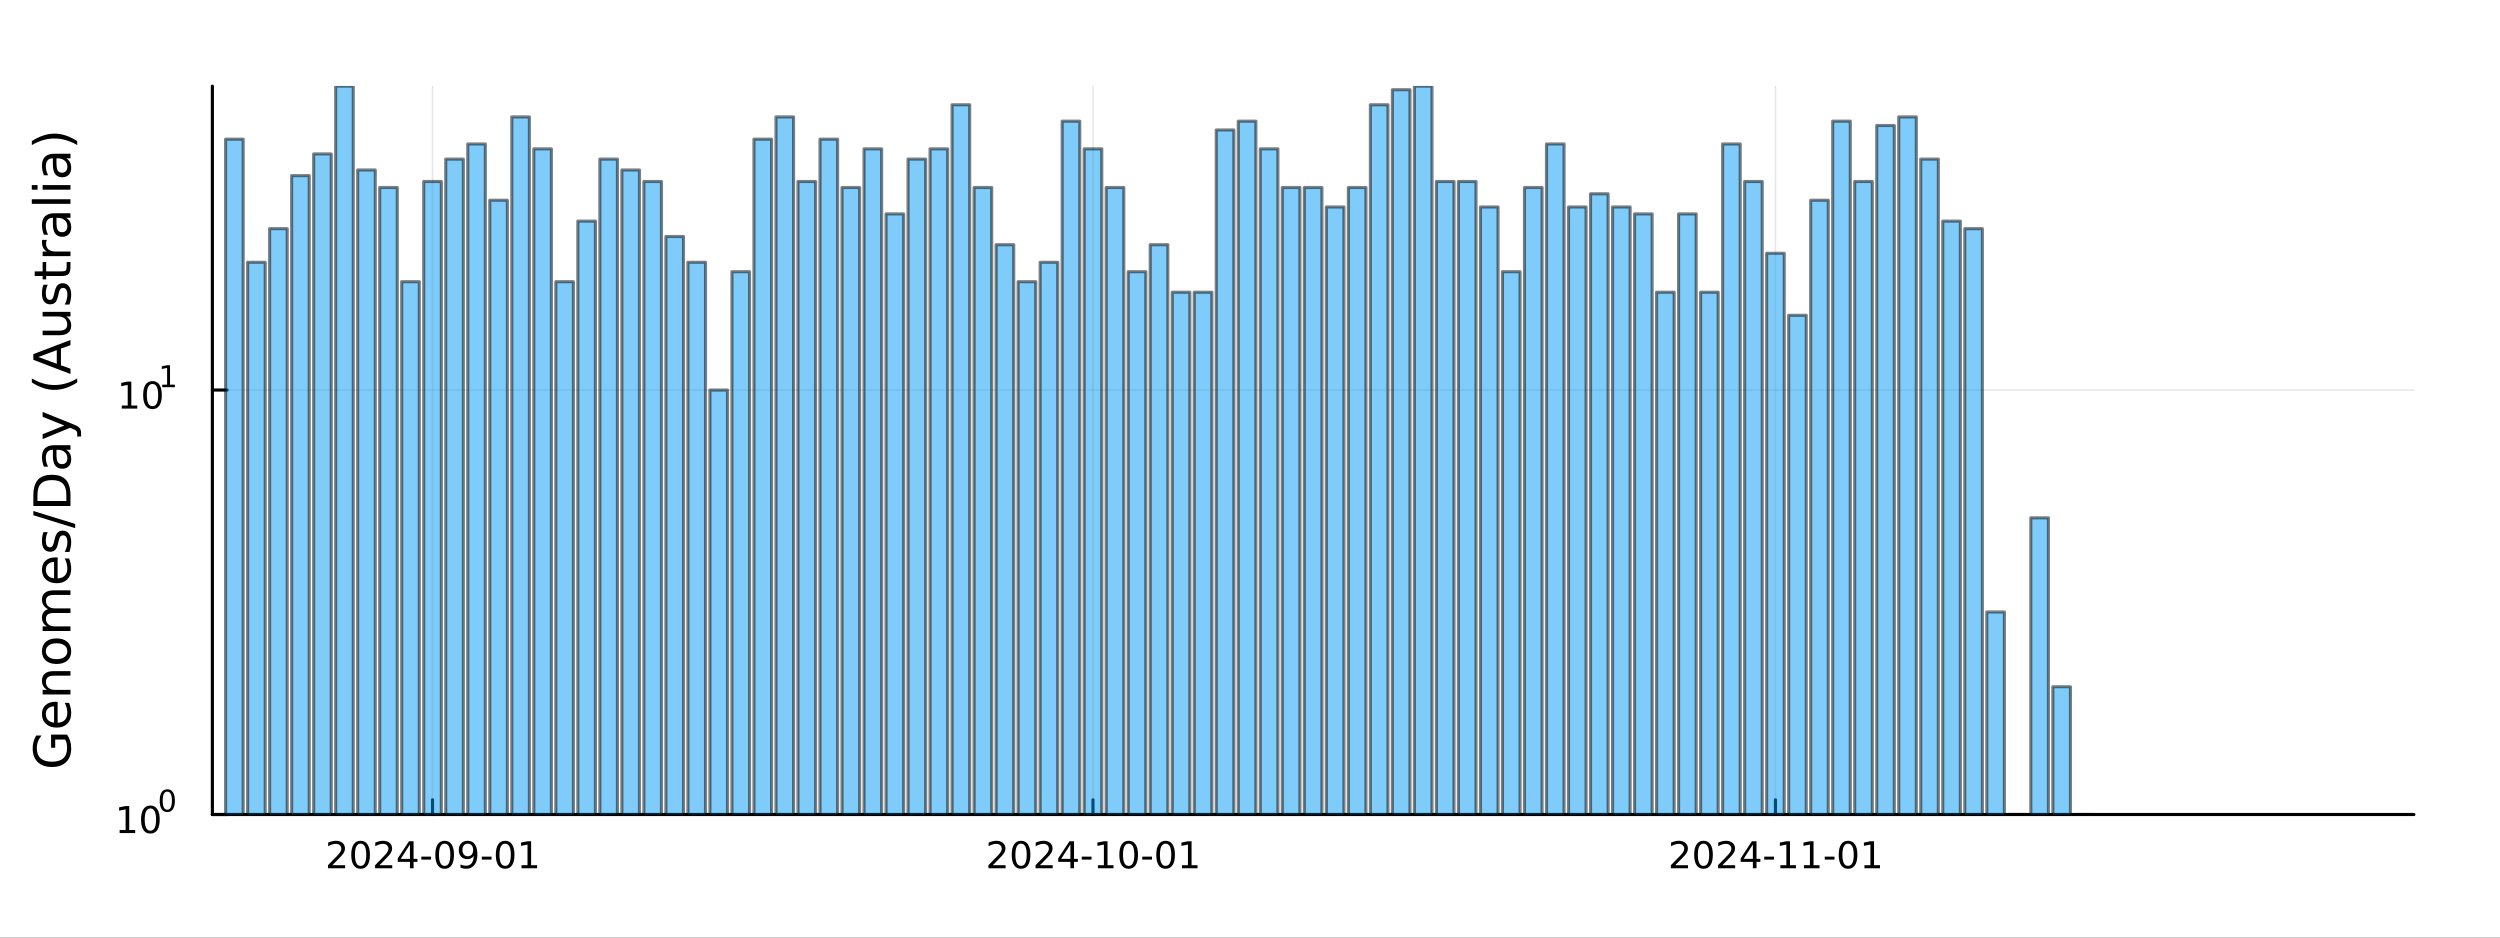 <?xml version="1.0" encoding="utf-8"?>
<svg xmlns="http://www.w3.org/2000/svg" xmlns:xlink="http://www.w3.org/1999/xlink" width="800" height="300" viewBox="0 0 3200 1200">
<rect x="0" y="0" width="3200" height="1200" fill="#333333" stroke="none"/>
<defs>
  <clipPath id="clip570">
    <rect x="0" y="0" width="3200" height="1200"/>
  </clipPath>
</defs>
<path clip-path="url(#clip570)" d="M0 1200 L3200 1200 L3200 0 L0 0  Z" fill="#ffffff" fill-rule="evenodd" fill-opacity="1"/>
<defs>
  <clipPath id="clip571">
    <rect x="640" y="0" width="2241" height="1200"/>
  </clipPath>
</defs>
<path clip-path="url(#clip570)" d="M271.839 1042.58 L3089.76 1042.58 L3089.76 110.236 L271.839 110.236  Z" fill="#ffffff" fill-rule="evenodd" fill-opacity="1"/>
<defs>
  <clipPath id="clip572">
    <rect x="271" y="110" width="2819" height="933"/>
  </clipPath>
</defs>
<polyline clip-path="url(#clip572)" style="stroke:#000000; stroke-linecap:round; stroke-linejoin:round; stroke-width:2; stroke-opacity:0.1; fill:none" points="553.632,1042.58 553.632,110.236 "/>
<polyline clip-path="url(#clip572)" style="stroke:#000000; stroke-linecap:round; stroke-linejoin:round; stroke-width:2; stroke-opacity:0.1; fill:none" points="1399.01,1042.58 1399.01,110.236 "/>
<polyline clip-path="url(#clip572)" style="stroke:#000000; stroke-linecap:round; stroke-linejoin:round; stroke-width:2; stroke-opacity:0.1; fill:none" points="2272.57,1042.58 2272.57,110.236 "/>
<polyline clip-path="url(#clip570)" style="stroke:#000000; stroke-linecap:round; stroke-linejoin:round; stroke-width:4; stroke-opacity:1; fill:none" points="271.839,1042.58 3089.76,1042.58 "/>
<polyline clip-path="url(#clip570)" style="stroke:#000000; stroke-linecap:round; stroke-linejoin:round; stroke-width:4; stroke-opacity:1; fill:none" points="553.632,1042.58 553.632,1023.68 "/>
<polyline clip-path="url(#clip570)" style="stroke:#000000; stroke-linecap:round; stroke-linejoin:round; stroke-width:4; stroke-opacity:1; fill:none" points="1399.01,1042.58 1399.01,1023.68 "/>
<polyline clip-path="url(#clip570)" style="stroke:#000000; stroke-linecap:round; stroke-linejoin:round; stroke-width:4; stroke-opacity:1; fill:none" points="2272.57,1042.58 2272.57,1023.68 "/>
<path clip-path="url(#clip570)" d="M425.426 1107.44 L441.746 1107.44 L441.746 1111.38 L419.801 1111.38 L419.801 1107.44 Q422.463 1104.69 427.047 1100.06 Q431.653 1095.4 432.834 1094.06 Q435.079 1091.54 435.959 1089.8 Q436.861 1088.04 436.861 1086.35 Q436.861 1083.6 434.917 1081.86 Q432.996 1080.13 429.894 1080.13 Q427.695 1080.13 425.241 1080.89 Q422.811 1081.65 420.033 1083.2 L420.033 1078.48 Q422.857 1077.35 425.311 1076.77 Q427.764 1076.19 429.801 1076.19 Q435.172 1076.19 438.366 1078.88 Q441.561 1081.56 441.561 1086.05 Q441.561 1088.18 440.75 1090.1 Q439.963 1092 437.857 1094.59 Q437.278 1095.26 434.176 1098.48 Q431.074 1101.68 425.426 1107.44 Z" fill="#000000" fill-rule="nonzero" fill-opacity="1" /><path clip-path="url(#clip570)" d="M461.56 1079.89 Q457.949 1079.89 456.121 1083.46 Q454.315 1087 454.315 1094.13 Q454.315 1101.24 456.121 1104.8 Q457.949 1108.34 461.56 1108.34 Q465.195 1108.34 467 1104.8 Q468.829 1101.24 468.829 1094.13 Q468.829 1087 467 1083.46 Q465.195 1079.89 461.56 1079.89 M461.56 1076.19 Q467.371 1076.19 470.426 1080.8 Q473.505 1085.38 473.505 1094.13 Q473.505 1102.86 470.426 1107.46 Q467.371 1112.05 461.56 1112.05 Q455.75 1112.05 452.672 1107.46 Q449.616 1102.86 449.616 1094.13 Q449.616 1085.38 452.672 1080.8 Q455.75 1076.19 461.56 1076.19 Z" fill="#000000" fill-rule="nonzero" fill-opacity="1" /><path clip-path="url(#clip570)" d="M485.75 1107.44 L502.069 1107.44 L502.069 1111.38 L480.125 1111.38 L480.125 1107.44 Q482.787 1104.69 487.37 1100.06 Q491.977 1095.4 493.157 1094.06 Q495.403 1091.54 496.282 1089.8 Q497.185 1088.04 497.185 1086.35 Q497.185 1083.6 495.241 1081.86 Q493.319 1080.13 490.218 1080.13 Q488.019 1080.13 485.565 1080.89 Q483.134 1081.65 480.357 1083.2 L480.357 1078.48 Q483.181 1077.35 485.634 1076.77 Q488.088 1076.19 490.125 1076.19 Q495.495 1076.19 498.69 1078.88 Q501.884 1081.56 501.884 1086.05 Q501.884 1088.18 501.074 1090.1 Q500.287 1092 498.181 1094.59 Q497.602 1095.26 494.5 1098.48 Q491.398 1101.68 485.75 1107.44 Z" fill="#000000" fill-rule="nonzero" fill-opacity="1" /><path clip-path="url(#clip570)" d="M524.731 1080.89 L512.926 1099.34 L524.731 1099.34 L524.731 1080.89 M523.505 1076.82 L529.384 1076.82 L529.384 1099.34 L534.315 1099.34 L534.315 1103.23 L529.384 1103.23 L529.384 1111.38 L524.731 1111.38 L524.731 1103.23 L509.13 1103.23 L509.13 1098.71 L523.505 1076.82 Z" fill="#000000" fill-rule="nonzero" fill-opacity="1" /><path clip-path="url(#clip570)" d="M539.291 1096.49 L551.768 1096.49 L551.768 1100.29 L539.291 1100.29 L539.291 1096.49 Z" fill="#000000" fill-rule="nonzero" fill-opacity="1" /><path clip-path="url(#clip570)" d="M569.152 1079.89 Q565.541 1079.89 563.713 1083.46 Q561.907 1087 561.907 1094.13 Q561.907 1101.24 563.713 1104.8 Q565.541 1108.34 569.152 1108.34 Q572.787 1108.34 574.592 1104.8 Q576.421 1101.24 576.421 1094.13 Q576.421 1087 574.592 1083.46 Q572.787 1079.89 569.152 1079.89 M569.152 1076.19 Q574.963 1076.19 578.018 1080.8 Q581.097 1085.38 581.097 1094.13 Q581.097 1102.86 578.018 1107.46 Q574.963 1112.05 569.152 1112.05 Q563.342 1112.05 560.264 1107.46 Q557.208 1102.86 557.208 1094.13 Q557.208 1085.38 560.264 1080.8 Q563.342 1076.19 569.152 1076.19 Z" fill="#000000" fill-rule="nonzero" fill-opacity="1" /><path clip-path="url(#clip570)" d="M589.453 1110.66 L589.453 1106.4 Q591.212 1107.23 593.018 1107.67 Q594.824 1108.11 596.56 1108.11 Q601.189 1108.11 603.62 1105.01 Q606.074 1101.89 606.421 1095.54 Q605.078 1097.53 603.018 1098.6 Q600.958 1099.66 598.458 1099.66 Q593.273 1099.66 590.24 1096.54 Q587.231 1093.39 587.231 1087.95 Q587.231 1082.63 590.379 1079.41 Q593.527 1076.19 598.759 1076.19 Q604.754 1076.19 607.902 1080.8 Q611.073 1085.38 611.073 1094.13 Q611.073 1102.3 607.185 1107.19 Q603.319 1112.05 596.768 1112.05 Q595.009 1112.05 593.203 1111.7 Q591.398 1111.35 589.453 1110.66 M598.759 1096.01 Q601.907 1096.01 603.736 1093.85 Q605.587 1091.7 605.587 1087.95 Q605.587 1084.22 603.736 1082.07 Q601.907 1079.89 598.759 1079.89 Q595.611 1079.89 593.759 1082.07 Q591.93 1084.22 591.93 1087.95 Q591.93 1091.7 593.759 1093.85 Q595.611 1096.01 598.759 1096.01 Z" fill="#000000" fill-rule="nonzero" fill-opacity="1" /><path clip-path="url(#clip570)" d="M616.722 1096.49 L629.198 1096.49 L629.198 1100.29 L616.722 1100.29 L616.722 1096.49 Z" fill="#000000" fill-rule="nonzero" fill-opacity="1" /><path clip-path="url(#clip570)" d="M646.583 1079.89 Q642.971 1079.89 641.143 1083.46 Q639.337 1087 639.337 1094.13 Q639.337 1101.24 641.143 1104.8 Q642.971 1108.34 646.583 1108.34 Q650.217 1108.34 652.022 1104.8 Q653.851 1101.24 653.851 1094.13 Q653.851 1087 652.022 1083.46 Q650.217 1079.89 646.583 1079.89 M646.583 1076.19 Q652.393 1076.19 655.448 1080.8 Q658.527 1085.38 658.527 1094.13 Q658.527 1102.86 655.448 1107.46 Q652.393 1112.05 646.583 1112.05 Q640.772 1112.05 637.694 1107.46 Q634.638 1102.86 634.638 1094.13 Q634.638 1085.38 637.694 1080.8 Q640.772 1076.19 646.583 1076.19 Z" fill="#000000" fill-rule="nonzero" fill-opacity="1" /><path clip-path="url(#clip570)" d="M667.555 1107.44 L675.194 1107.44 L675.194 1081.07 L666.883 1082.74 L666.883 1078.48 L675.147 1076.82 L679.823 1076.82 L679.823 1107.44 L687.462 1107.44 L687.462 1111.38 L667.555 1111.38 L667.555 1107.44 Z" fill="#000000" fill-rule="nonzero" fill-opacity="1" /><path clip-path="url(#clip570)" d="M1270.8 1107.44 L1287.12 1107.44 L1287.12 1111.38 L1265.18 1111.38 L1265.18 1107.44 Q1267.84 1104.69 1272.42 1100.06 Q1277.03 1095.4 1278.21 1094.06 Q1280.46 1091.54 1281.34 1089.8 Q1282.24 1088.04 1282.24 1086.35 Q1282.24 1083.6 1280.29 1081.86 Q1278.37 1080.13 1275.27 1080.13 Q1273.07 1080.13 1270.62 1080.89 Q1268.19 1081.65 1265.41 1083.2 L1265.41 1078.48 Q1268.23 1077.35 1270.69 1076.77 Q1273.14 1076.19 1275.18 1076.19 Q1280.55 1076.19 1283.74 1078.88 Q1286.94 1081.56 1286.94 1086.05 Q1286.94 1088.18 1286.13 1090.1 Q1285.34 1092 1283.23 1094.59 Q1282.66 1095.26 1279.55 1098.48 Q1276.45 1101.68 1270.8 1107.44 Z" fill="#000000" fill-rule="nonzero" fill-opacity="1" /><path clip-path="url(#clip570)" d="M1306.94 1079.89 Q1303.33 1079.89 1301.5 1083.46 Q1299.69 1087 1299.69 1094.13 Q1299.69 1101.24 1301.5 1104.8 Q1303.33 1108.34 1306.94 1108.34 Q1310.57 1108.34 1312.38 1104.8 Q1314.21 1101.24 1314.21 1094.13 Q1314.21 1087 1312.38 1083.46 Q1310.57 1079.89 1306.94 1079.89 M1306.94 1076.19 Q1312.75 1076.19 1315.8 1080.8 Q1318.88 1085.38 1318.88 1094.13 Q1318.88 1102.86 1315.8 1107.46 Q1312.75 1112.05 1306.94 1112.05 Q1301.13 1112.05 1298.05 1107.46 Q1294.99 1102.86 1294.99 1094.13 Q1294.99 1085.38 1298.05 1080.8 Q1301.13 1076.19 1306.94 1076.19 Z" fill="#000000" fill-rule="nonzero" fill-opacity="1" /><path clip-path="url(#clip570)" d="M1331.13 1107.44 L1347.45 1107.44 L1347.45 1111.38 L1325.5 1111.38 L1325.5 1107.44 Q1328.16 1104.69 1332.75 1100.06 Q1337.35 1095.4 1338.53 1094.06 Q1340.78 1091.54 1341.66 1089.8 Q1342.56 1088.04 1342.56 1086.35 Q1342.56 1083.6 1340.62 1081.86 Q1338.7 1080.13 1335.6 1080.13 Q1333.4 1080.13 1330.94 1080.89 Q1328.51 1081.65 1325.73 1083.2 L1325.73 1078.48 Q1328.56 1077.35 1331.01 1076.77 Q1333.47 1076.19 1335.5 1076.19 Q1340.87 1076.19 1344.07 1078.88 Q1347.26 1081.56 1347.26 1086.05 Q1347.26 1088.18 1346.45 1090.1 Q1345.66 1092 1343.56 1094.59 Q1342.98 1095.26 1339.88 1098.48 Q1336.78 1101.68 1331.13 1107.44 Z" fill="#000000" fill-rule="nonzero" fill-opacity="1" /><path clip-path="url(#clip570)" d="M1370.11 1080.89 L1358.3 1099.34 L1370.11 1099.34 L1370.11 1080.89 M1368.88 1076.82 L1374.76 1076.82 L1374.76 1099.34 L1379.69 1099.34 L1379.69 1103.23 L1374.76 1103.23 L1374.76 1111.38 L1370.11 1111.38 L1370.11 1103.23 L1354.51 1103.23 L1354.51 1098.71 L1368.88 1076.82 Z" fill="#000000" fill-rule="nonzero" fill-opacity="1" /><path clip-path="url(#clip570)" d="M1384.67 1096.49 L1397.15 1096.49 L1397.15 1100.29 L1384.67 1100.29 L1384.67 1096.49 Z" fill="#000000" fill-rule="nonzero" fill-opacity="1" /><path clip-path="url(#clip570)" d="M1405.34 1107.44 L1412.98 1107.44 L1412.98 1081.07 L1404.67 1082.74 L1404.67 1078.48 L1412.93 1076.82 L1417.61 1076.82 L1417.61 1107.44 L1425.25 1107.44 L1425.25 1111.38 L1405.34 1111.38 L1405.34 1107.44 Z" fill="#000000" fill-rule="nonzero" fill-opacity="1" /><path clip-path="url(#clip570)" d="M1444.69 1079.89 Q1441.08 1079.89 1439.25 1083.46 Q1437.45 1087 1437.45 1094.13 Q1437.45 1101.24 1439.25 1104.8 Q1441.08 1108.34 1444.69 1108.34 Q1448.33 1108.34 1450.13 1104.8 Q1451.96 1101.24 1451.96 1094.13 Q1451.96 1087 1450.13 1083.46 Q1448.33 1079.89 1444.69 1079.89 M1444.69 1076.19 Q1450.5 1076.19 1453.56 1080.8 Q1456.64 1085.38 1456.64 1094.13 Q1456.64 1102.86 1453.56 1107.46 Q1450.5 1112.05 1444.69 1112.05 Q1438.88 1112.05 1435.8 1107.46 Q1432.75 1102.86 1432.75 1094.13 Q1432.75 1085.38 1435.8 1080.8 Q1438.88 1076.19 1444.69 1076.19 Z" fill="#000000" fill-rule="nonzero" fill-opacity="1" /><path clip-path="url(#clip570)" d="M1462.1 1096.49 L1474.58 1096.49 L1474.58 1100.29 L1462.1 1100.29 L1462.1 1096.49 Z" fill="#000000" fill-rule="nonzero" fill-opacity="1" /><path clip-path="url(#clip570)" d="M1491.96 1079.89 Q1488.35 1079.89 1486.52 1083.46 Q1484.71 1087 1484.71 1094.13 Q1484.71 1101.24 1486.52 1104.8 Q1488.35 1108.34 1491.96 1108.34 Q1495.59 1108.34 1497.4 1104.8 Q1499.23 1101.24 1499.23 1094.13 Q1499.23 1087 1497.4 1083.46 Q1495.59 1079.89 1491.96 1079.89 M1491.96 1076.19 Q1497.77 1076.19 1500.83 1080.8 Q1503.9 1085.38 1503.9 1094.13 Q1503.9 1102.86 1500.83 1107.46 Q1497.77 1112.05 1491.96 1112.05 Q1486.15 1112.05 1483.07 1107.46 Q1480.02 1102.86 1480.02 1094.13 Q1480.02 1085.38 1483.07 1080.8 Q1486.15 1076.19 1491.96 1076.19 Z" fill="#000000" fill-rule="nonzero" fill-opacity="1" /><path clip-path="url(#clip570)" d="M1512.93 1107.44 L1520.57 1107.44 L1520.57 1081.07 L1512.26 1082.74 L1512.26 1078.48 L1520.52 1076.82 L1525.2 1076.82 L1525.2 1107.44 L1532.84 1107.44 L1532.84 1111.38 L1512.93 1111.38 L1512.93 1107.44 Z" fill="#000000" fill-rule="nonzero" fill-opacity="1" /><path clip-path="url(#clip570)" d="M2144.36 1107.44 L2160.68 1107.44 L2160.68 1111.38 L2138.74 1111.38 L2138.74 1107.44 Q2141.4 1104.69 2145.98 1100.06 Q2150.59 1095.4 2151.77 1094.06 Q2154.01 1091.54 2154.89 1089.8 Q2155.8 1088.04 2155.8 1086.35 Q2155.8 1083.6 2153.85 1081.86 Q2151.93 1080.13 2148.83 1080.13 Q2146.63 1080.13 2144.18 1080.89 Q2141.74 1081.65 2138.97 1083.2 L2138.97 1078.48 Q2141.79 1077.35 2144.24 1076.77 Q2146.7 1076.19 2148.74 1076.19 Q2154.11 1076.19 2157.3 1078.88 Q2160.49 1081.56 2160.49 1086.05 Q2160.49 1088.18 2159.68 1090.1 Q2158.9 1092 2156.79 1094.59 Q2156.21 1095.26 2153.11 1098.48 Q2150.01 1101.68 2144.36 1107.44 Z" fill="#000000" fill-rule="nonzero" fill-opacity="1" /><path clip-path="url(#clip570)" d="M2180.49 1079.89 Q2176.88 1079.89 2175.05 1083.46 Q2173.25 1087 2173.25 1094.13 Q2173.25 1101.24 2175.05 1104.8 Q2176.88 1108.34 2180.49 1108.34 Q2184.13 1108.34 2185.93 1104.8 Q2187.76 1101.24 2187.76 1094.13 Q2187.76 1087 2185.93 1083.46 Q2184.13 1079.89 2180.49 1079.89 M2180.49 1076.19 Q2186.3 1076.19 2189.36 1080.8 Q2192.44 1085.38 2192.44 1094.13 Q2192.44 1102.86 2189.36 1107.46 Q2186.3 1112.05 2180.49 1112.05 Q2174.68 1112.05 2171.61 1107.46 Q2168.55 1102.86 2168.55 1094.13 Q2168.55 1085.38 2171.61 1080.8 Q2174.68 1076.19 2180.49 1076.19 Z" fill="#000000" fill-rule="nonzero" fill-opacity="1" /><path clip-path="url(#clip570)" d="M2204.68 1107.44 L2221 1107.44 L2221 1111.38 L2199.06 1111.38 L2199.06 1107.44 Q2201.72 1104.69 2206.3 1100.06 Q2210.91 1095.4 2212.09 1094.06 Q2214.34 1091.54 2215.22 1089.8 Q2216.12 1088.04 2216.12 1086.35 Q2216.12 1083.6 2214.17 1081.86 Q2212.25 1080.13 2209.15 1080.13 Q2206.95 1080.13 2204.5 1080.89 Q2202.07 1081.65 2199.29 1083.2 L2199.29 1078.48 Q2202.11 1077.35 2204.57 1076.77 Q2207.02 1076.19 2209.06 1076.19 Q2214.43 1076.19 2217.62 1078.88 Q2220.82 1081.56 2220.82 1086.05 Q2220.82 1088.18 2220.01 1090.1 Q2219.22 1092 2217.11 1094.59 Q2216.54 1095.26 2213.43 1098.48 Q2210.33 1101.68 2204.68 1107.44 Z" fill="#000000" fill-rule="nonzero" fill-opacity="1" /><path clip-path="url(#clip570)" d="M2243.67 1080.89 L2231.86 1099.34 L2243.67 1099.34 L2243.67 1080.89 M2242.44 1076.82 L2248.32 1076.82 L2248.32 1099.34 L2253.25 1099.34 L2253.25 1103.23 L2248.32 1103.23 L2248.32 1111.38 L2243.67 1111.38 L2243.67 1103.23 L2228.06 1103.23 L2228.06 1098.71 L2242.44 1076.82 Z" fill="#000000" fill-rule="nonzero" fill-opacity="1" /><path clip-path="url(#clip570)" d="M2258.23 1096.49 L2270.7 1096.49 L2270.7 1100.29 L2258.23 1100.29 L2258.23 1096.49 Z" fill="#000000" fill-rule="nonzero" fill-opacity="1" /><path clip-path="url(#clip570)" d="M2278.9 1107.44 L2286.54 1107.44 L2286.54 1081.07 L2278.23 1082.74 L2278.23 1078.48 L2286.49 1076.82 L2291.17 1076.82 L2291.17 1107.44 L2298.8 1107.44 L2298.8 1111.38 L2278.9 1111.38 L2278.9 1107.44 Z" fill="#000000" fill-rule="nonzero" fill-opacity="1" /><path clip-path="url(#clip570)" d="M2309.06 1107.44 L2316.7 1107.44 L2316.7 1081.07 L2308.39 1082.74 L2308.39 1078.48 L2316.65 1076.82 L2321.33 1076.82 L2321.33 1107.44 L2328.97 1107.44 L2328.97 1111.38 L2309.06 1111.38 L2309.06 1107.44 Z" fill="#000000" fill-rule="nonzero" fill-opacity="1" /><path clip-path="url(#clip570)" d="M2335.66 1096.49 L2348.13 1096.49 L2348.13 1100.29 L2335.66 1100.29 L2335.66 1096.49 Z" fill="#000000" fill-rule="nonzero" fill-opacity="1" /><path clip-path="url(#clip570)" d="M2365.52 1079.89 Q2361.91 1079.89 2360.08 1083.46 Q2358.27 1087 2358.27 1094.13 Q2358.27 1101.24 2360.08 1104.8 Q2361.91 1108.34 2365.52 1108.34 Q2369.15 1108.34 2370.96 1104.8 Q2372.79 1101.24 2372.79 1094.13 Q2372.79 1087 2370.96 1083.46 Q2369.15 1079.89 2365.52 1079.89 M2365.52 1076.19 Q2371.33 1076.19 2374.38 1080.8 Q2377.46 1085.38 2377.46 1094.13 Q2377.46 1102.86 2374.38 1107.46 Q2371.33 1112.05 2365.52 1112.05 Q2359.71 1112.05 2356.63 1107.46 Q2353.57 1102.86 2353.57 1094.13 Q2353.57 1085.38 2356.63 1080.8 Q2359.71 1076.19 2365.52 1076.19 Z" fill="#000000" fill-rule="nonzero" fill-opacity="1" /><path clip-path="url(#clip570)" d="M2386.49 1107.44 L2394.13 1107.44 L2394.13 1081.07 L2385.82 1082.74 L2385.82 1078.48 L2394.08 1076.82 L2398.76 1076.82 L2398.76 1107.44 L2406.4 1107.44 L2406.4 1111.38 L2386.49 1111.38 L2386.49 1107.44 Z" fill="#000000" fill-rule="nonzero" fill-opacity="1" /><polyline clip-path="url(#clip572)" style="stroke:#000000; stroke-linecap:round; stroke-linejoin:round; stroke-width:2; stroke-opacity:0.1; fill:none" points="271.839,1042.58 3089.76,1042.58 "/>
<polyline clip-path="url(#clip572)" style="stroke:#000000; stroke-linecap:round; stroke-linejoin:round; stroke-width:2; stroke-opacity:0.1; fill:none" points="271.839,499.255 3089.76,499.255 "/>
<polyline clip-path="url(#clip570)" style="stroke:#000000; stroke-linecap:round; stroke-linejoin:round; stroke-width:4; stroke-opacity:1; fill:none" points="271.839,1042.58 271.839,110.236 "/>
<polyline clip-path="url(#clip570)" style="stroke:#000000; stroke-linecap:round; stroke-linejoin:round; stroke-width:4; stroke-opacity:1; fill:none" points="271.839,1042.58 290.737,1042.58 "/>
<polyline clip-path="url(#clip570)" style="stroke:#000000; stroke-linecap:round; stroke-linejoin:round; stroke-width:4; stroke-opacity:1; fill:none" points="271.839,499.255 290.737,499.255 "/>
<path clip-path="url(#clip570)" d="M153.134 1062.37 L160.772 1062.37 L160.772 1036 L152.462 1037.67 L152.462 1033.41 L160.726 1031.74 L165.402 1031.74 L165.402 1062.37 L173.041 1062.37 L173.041 1066.3 L153.134 1066.3 L153.134 1062.37 Z" fill="#000000" fill-rule="nonzero" fill-opacity="1" /><path clip-path="url(#clip570)" d="M192.485 1034.82 Q188.874 1034.82 187.045 1038.39 Q185.24 1041.93 185.24 1049.06 Q185.24 1056.16 187.045 1059.73 Q188.874 1063.27 192.485 1063.27 Q196.119 1063.27 197.925 1059.73 Q199.754 1056.16 199.754 1049.06 Q199.754 1041.93 197.925 1038.39 Q196.119 1034.82 192.485 1034.82 M192.485 1031.12 Q198.295 1031.12 201.351 1035.72 Q204.43 1040.31 204.43 1049.06 Q204.43 1057.78 201.351 1062.39 Q198.295 1066.97 192.485 1066.97 Q186.675 1066.97 183.596 1062.39 Q180.541 1057.78 180.541 1049.06 Q180.541 1040.31 183.596 1035.72 Q186.675 1031.12 192.485 1031.12 Z" fill="#000000" fill-rule="nonzero" fill-opacity="1" /><path clip-path="url(#clip570)" d="M214.134 1013.31 Q211.2 1013.31 209.715 1016.21 Q208.248 1019.09 208.248 1024.88 Q208.248 1030.66 209.715 1033.55 Q211.2 1036.43 214.134 1036.43 Q217.087 1036.43 218.554 1033.55 Q220.04 1030.66 220.04 1024.88 Q220.04 1019.09 218.554 1016.21 Q217.087 1013.31 214.134 1013.31 M214.134 1010.31 Q218.855 1010.31 221.338 1014.05 Q223.839 1017.77 223.839 1024.88 Q223.839 1031.97 221.338 1035.71 Q218.855 1039.44 214.134 1039.44 Q209.414 1039.44 206.912 1035.71 Q204.43 1031.97 204.43 1024.88 Q204.43 1017.77 206.912 1014.05 Q209.414 1010.31 214.134 1010.31 Z" fill="#000000" fill-rule="nonzero" fill-opacity="1" /><path clip-path="url(#clip570)" d="M155.823 519.048 L163.462 519.048 L163.462 492.682 L155.152 494.349 L155.152 490.09 L163.416 488.423 L168.092 488.423 L168.092 519.048 L175.73 519.048 L175.73 522.983 L155.823 522.983 L155.823 519.048 Z" fill="#000000" fill-rule="nonzero" fill-opacity="1" /><path clip-path="url(#clip570)" d="M195.175 491.502 Q191.564 491.502 189.735 495.066 Q187.929 498.608 187.929 505.738 Q187.929 512.844 189.735 516.409 Q191.564 519.951 195.175 519.951 Q198.809 519.951 200.615 516.409 Q202.443 512.844 202.443 505.738 Q202.443 498.608 200.615 495.066 Q198.809 491.502 195.175 491.502 M195.175 487.798 Q200.985 487.798 204.04 492.404 Q207.119 496.988 207.119 505.738 Q207.119 514.465 204.04 519.071 Q200.985 523.654 195.175 523.654 Q189.365 523.654 186.286 519.071 Q183.23 514.465 183.23 505.738 Q183.23 496.988 186.286 492.404 Q189.365 487.798 195.175 487.798 Z" fill="#000000" fill-rule="nonzero" fill-opacity="1" /><path clip-path="url(#clip570)" d="M207.665 492.375 L213.871 492.375 L213.871 470.953 L207.119 472.307 L207.119 468.847 L213.833 467.493 L217.633 467.493 L217.633 492.375 L223.839 492.375 L223.839 495.573 L207.665 495.573 L207.665 492.375 Z" fill="#000000" fill-rule="nonzero" fill-opacity="1" /><path clip-path="url(#clip570)" d="M83.427 946.62 L70.664 946.62 L70.664 957.123 L65.38 957.123 L65.38 940.254 L85.782 940.254 Q88.424 943.978 89.793 948.466 Q91.129 952.953 91.129 958.046 Q91.129 969.186 84.636 975.488 Q78.111 981.758 66.494 981.758 Q54.845 981.758 48.352 975.488 Q41.827 969.186 41.827 958.046 Q41.827 953.399 42.973 949.23 Q44.119 945.028 46.347 941.495 L53.19 941.495 Q50.166 945.06 48.638 949.07 Q47.11 953.081 47.11 957.505 Q47.11 966.226 51.98 970.618 Q56.85 974.979 66.494 974.979 Q76.106 974.979 80.976 970.618 Q85.846 966.226 85.846 957.505 Q85.846 954.099 85.273 951.426 Q84.668 948.752 83.427 946.62 Z" fill="#000000" fill-rule="nonzero" fill-opacity="1" /><path clip-path="url(#clip570)" d="M70.918 898.272 L73.783 898.272 L73.783 925.199 Q79.83 924.817 83.013 921.571 Q86.164 918.292 86.164 912.468 Q86.164 909.094 85.337 905.943 Q84.509 902.76 82.854 899.641 L88.392 899.641 Q89.729 902.792 90.429 906.102 Q91.129 909.412 91.129 912.818 Q91.129 921.348 86.164 926.345 Q81.199 931.31 72.732 931.31 Q63.98 931.31 58.855 926.599 Q53.699 921.857 53.699 913.836 Q53.699 906.643 58.346 902.473 Q62.961 898.272 70.918 898.272 M69.2 904.128 Q64.393 904.192 61.529 906.834 Q58.664 909.444 58.664 913.773 Q58.664 918.674 61.433 921.634 Q64.202 924.562 69.231 925.008 L69.2 904.128 Z" fill="#000000" fill-rule="nonzero" fill-opacity="1" /><path clip-path="url(#clip570)" d="M68.69 859.027 L90.206 859.027 L90.206 864.884 L68.881 864.884 Q63.82 864.884 61.306 866.857 Q58.791 868.831 58.791 872.777 Q58.791 877.52 61.815 880.257 Q64.839 882.994 70.059 882.994 L90.206 882.994 L90.206 888.883 L54.558 888.883 L54.558 882.994 L60.096 882.994 Q56.882 880.894 55.29 878.061 Q53.699 875.196 53.699 871.472 Q53.699 865.329 57.518 862.178 Q61.306 859.027 68.69 859.027 Z" fill="#000000" fill-rule="nonzero" fill-opacity="1" /><path clip-path="url(#clip570)" d="M58.664 833.533 Q58.664 838.243 62.356 840.981 Q66.017 843.718 72.414 843.718 Q78.812 843.718 82.504 841.012 Q86.164 838.275 86.164 833.533 Q86.164 828.854 82.472 826.117 Q78.78 823.379 72.414 823.379 Q66.08 823.379 62.388 826.117 Q58.664 828.854 58.664 833.533 M53.699 833.533 Q53.699 825.894 58.664 821.533 Q63.63 817.173 72.414 817.173 Q81.167 817.173 86.164 821.533 Q91.129 825.894 91.129 833.533 Q91.129 841.203 86.164 845.564 Q81.167 849.893 72.414 849.893 Q63.63 849.893 58.664 845.564 Q53.699 841.203 53.699 833.533 Z" fill="#000000" fill-rule="nonzero" fill-opacity="1" /><path clip-path="url(#clip570)" d="M61.401 779.711 Q57.455 777.515 55.577 774.459 Q53.699 771.403 53.699 767.266 Q53.699 761.696 57.614 758.672 Q61.497 755.648 68.69 755.648 L90.206 755.648 L90.206 761.537 L68.881 761.537 Q63.757 761.537 61.274 763.351 Q58.791 765.165 58.791 768.889 Q58.791 773.441 61.815 776.082 Q64.839 778.724 70.059 778.724 L90.206 778.724 L90.206 784.612 L68.881 784.612 Q63.725 784.612 61.274 786.427 Q58.791 788.241 58.791 792.028 Q58.791 796.516 61.847 799.158 Q64.871 801.8 70.059 801.8 L90.206 801.8 L90.206 807.688 L54.558 807.688 L54.558 801.8 L60.096 801.8 Q56.818 799.795 55.259 796.994 Q53.699 794.193 53.699 790.341 Q53.699 786.458 55.672 783.753 Q57.646 781.016 61.401 779.711 Z" fill="#000000" fill-rule="nonzero" fill-opacity="1" /><path clip-path="url(#clip570)" d="M70.918 713.476 L73.783 713.476 L73.783 740.403 Q79.83 740.021 83.013 736.774 Q86.164 733.496 86.164 727.671 Q86.164 724.297 85.337 721.146 Q84.509 717.963 82.854 714.844 L88.392 714.844 Q89.729 717.995 90.429 721.305 Q91.129 724.616 91.129 728.021 Q91.129 736.551 86.164 741.548 Q81.199 746.514 72.732 746.514 Q63.98 746.514 58.855 741.803 Q53.699 737.061 53.699 729.04 Q53.699 721.846 58.346 717.677 Q62.961 713.476 70.918 713.476 M69.2 719.332 Q64.393 719.396 61.529 722.037 Q58.664 724.647 58.664 728.976 Q58.664 733.878 61.433 736.838 Q64.202 739.766 69.231 740.212 L69.2 719.332 Z" fill="#000000" fill-rule="nonzero" fill-opacity="1" /><path clip-path="url(#clip570)" d="M55.609 681.138 L61.147 681.138 Q59.874 683.62 59.237 686.294 Q58.601 688.968 58.601 691.832 Q58.601 696.193 59.937 698.389 Q61.274 700.553 63.948 700.553 Q65.985 700.553 67.162 698.994 Q68.308 697.434 69.359 692.723 L69.804 690.718 Q71.141 684.48 73.592 681.87 Q76.011 679.228 80.371 679.228 Q85.337 679.228 88.233 683.175 Q91.129 687.09 91.129 693.965 Q91.129 696.829 90.556 699.948 Q90.015 703.036 88.901 706.473 L82.854 706.473 Q84.541 703.227 85.4 700.076 Q86.228 696.925 86.228 693.837 Q86.228 689.7 84.827 687.472 Q83.395 685.244 80.817 685.244 Q78.43 685.244 77.157 686.867 Q75.883 688.458 74.706 693.901 L74.228 695.938 Q73.082 701.381 70.727 703.8 Q68.34 706.219 64.202 706.219 Q59.173 706.219 56.436 702.654 Q53.699 699.089 53.699 692.532 Q53.699 689.286 54.176 686.421 Q54.654 683.557 55.609 681.138 Z" fill="#000000" fill-rule="nonzero" fill-opacity="1" /><path clip-path="url(#clip570)" d="M42.686 659.494 L42.686 654.084 L96.254 670.634 L96.254 676.045 L42.686 659.494 Z" fill="#000000" fill-rule="nonzero" fill-opacity="1" /><path clip-path="url(#clip570)" d="M47.97 641.257 L84.923 641.257 L84.923 633.49 Q84.923 623.655 80.467 619.104 Q76.011 614.521 66.398 614.521 Q56.85 614.521 52.426 619.104 Q47.97 623.655 47.97 633.49 L47.97 641.257 M42.686 647.686 L42.686 634.477 Q42.686 620.664 48.447 614.202 Q54.176 607.741 66.398 607.741 Q78.684 607.741 84.445 614.234 Q90.206 620.727 90.206 634.477 L90.206 647.686 L42.686 647.686 Z" fill="#000000" fill-rule="nonzero" fill-opacity="1" /><path clip-path="url(#clip570)" d="M72.287 581.546 Q72.287 588.644 73.91 591.381 Q75.533 594.119 79.448 594.119 Q82.567 594.119 84.413 592.082 Q86.228 590.013 86.228 586.48 Q86.228 581.61 82.79 578.682 Q79.321 575.722 73.592 575.722 L72.287 575.722 L72.287 581.546 M69.868 569.865 L90.206 569.865 L90.206 575.722 L84.795 575.722 Q88.042 577.727 89.602 580.719 Q91.129 583.711 91.129 588.039 Q91.129 593.514 88.074 596.76 Q84.986 599.975 79.83 599.975 Q73.815 599.975 70.759 595.965 Q67.704 591.922 67.704 583.933 L67.704 575.722 L67.131 575.722 Q63.088 575.722 60.892 578.395 Q58.664 581.037 58.664 585.843 Q58.664 588.899 59.396 591.795 Q60.128 594.691 61.592 597.365 L56.182 597.365 Q54.94 594.15 54.336 591.127 Q53.699 588.103 53.699 585.238 Q53.699 577.504 57.709 573.685 Q61.72 569.865 69.868 569.865 Z" fill="#000000" fill-rule="nonzero" fill-opacity="1" /><path clip-path="url(#clip570)" d="M93.516 542.97 Q99.882 545.453 101.824 547.808 Q103.765 550.163 103.765 554.11 L103.765 558.789 L98.864 558.789 L98.864 555.351 Q98.864 552.932 97.718 551.596 Q96.572 550.259 92.307 548.636 L89.633 547.585 L54.558 562.004 L54.558 555.797 L82.44 544.657 L54.558 533.517 L54.558 527.31 L93.516 542.97 Z" fill="#000000" fill-rule="nonzero" fill-opacity="1" /><path clip-path="url(#clip570)" d="M40.745 484.437 Q48.065 488.702 55.227 490.771 Q62.388 492.84 69.74 492.84 Q77.093 492.84 84.318 490.771 Q91.511 488.671 98.8 484.437 L98.8 489.53 Q91.32 494.304 84.095 496.691 Q76.87 499.047 69.74 499.047 Q62.643 499.047 55.45 496.691 Q48.256 494.336 40.745 489.53 L40.745 484.437 Z" fill="#000000" fill-rule="nonzero" fill-opacity="1" /><path clip-path="url(#clip570)" d="M49.02 456.938 L72.669 465.659 L72.669 448.185 L49.02 456.938 M42.686 460.566 L42.686 453.277 L90.206 435.167 L90.206 441.851 L78.016 446.18 L78.016 467.6 L90.206 471.929 L90.206 478.708 L42.686 460.566 Z" fill="#000000" fill-rule="nonzero" fill-opacity="1" /><path clip-path="url(#clip570)" d="M76.138 429.088 L54.558 429.088 L54.558 423.231 L75.915 423.231 Q80.976 423.231 83.522 421.258 Q86.037 419.284 86.037 415.338 Q86.037 410.595 83.013 407.858 Q79.989 405.089 74.769 405.089 L54.558 405.089 L54.558 399.232 L90.206 399.232 L90.206 405.089 L84.732 405.089 Q87.978 407.221 89.57 410.054 Q91.129 412.855 91.129 416.579 Q91.129 422.722 87.31 425.905 Q83.49 429.088 76.138 429.088 M53.699 414.351 L53.699 414.351 Z" fill="#000000" fill-rule="nonzero" fill-opacity="1" /><path clip-path="url(#clip570)" d="M55.609 364.444 L61.147 364.444 Q59.874 366.926 59.237 369.6 Q58.601 372.274 58.601 375.138 Q58.601 379.499 59.937 381.695 Q61.274 383.859 63.948 383.859 Q65.985 383.859 67.162 382.3 Q68.308 380.74 69.359 376.029 L69.804 374.024 Q71.141 367.786 73.592 365.176 Q76.011 362.534 80.371 362.534 Q85.337 362.534 88.233 366.481 Q91.129 370.396 91.129 377.271 Q91.129 380.135 90.556 383.255 Q90.015 386.342 88.901 389.779 L82.854 389.779 Q84.541 386.533 85.4 383.382 Q86.228 380.231 86.228 377.143 Q86.228 373.006 84.827 370.778 Q83.395 368.55 80.817 368.55 Q78.43 368.55 77.157 370.173 Q75.883 371.764 74.706 377.207 L74.228 379.244 Q73.082 384.687 70.727 387.106 Q68.34 389.525 64.202 389.525 Q59.173 389.525 56.436 385.96 Q53.699 382.395 53.699 375.838 Q53.699 372.592 54.176 369.727 Q54.654 366.863 55.609 364.444 Z" fill="#000000" fill-rule="nonzero" fill-opacity="1" /><path clip-path="url(#clip570)" d="M44.437 347.416 L54.558 347.416 L54.558 335.353 L59.11 335.353 L59.11 347.416 L78.462 347.416 Q82.822 347.416 84.063 346.238 Q85.305 345.028 85.305 341.368 L85.305 335.353 L90.206 335.353 L90.206 341.368 Q90.206 348.148 87.692 350.726 Q85.145 353.304 78.462 353.304 L59.11 353.304 L59.11 357.601 L54.558 357.601 L54.558 353.304 L44.437 353.304 L44.437 347.416 Z" fill="#000000" fill-rule="nonzero" fill-opacity="1" /><path clip-path="url(#clip570)" d="M60.033 306.993 Q59.46 307.98 59.205 309.158 Q58.919 310.304 58.919 311.704 Q58.919 316.669 62.165 319.343 Q65.38 321.985 71.427 321.985 L90.206 321.985 L90.206 327.873 L54.558 327.873 L54.558 321.985 L60.096 321.985 Q56.85 320.139 55.29 317.178 Q53.699 314.218 53.699 309.985 Q53.699 309.381 53.794 308.648 Q53.858 307.916 54.017 307.025 L60.033 306.993 Z" fill="#000000" fill-rule="nonzero" fill-opacity="1" /><path clip-path="url(#clip570)" d="M72.287 284.65 Q72.287 291.747 73.91 294.485 Q75.533 297.222 79.448 297.222 Q82.567 297.222 84.413 295.185 Q86.228 293.116 86.228 289.583 Q86.228 284.713 82.79 281.785 Q79.321 278.825 73.592 278.825 L72.287 278.825 L72.287 284.65 M69.868 272.969 L90.206 272.969 L90.206 278.825 L84.795 278.825 Q88.042 280.83 89.602 283.822 Q91.129 286.814 91.129 291.143 Q91.129 296.617 88.074 299.864 Q84.986 303.078 79.83 303.078 Q73.815 303.078 70.759 299.068 Q67.704 295.026 67.704 287.037 L67.704 278.825 L67.131 278.825 Q63.088 278.825 60.892 281.499 Q58.664 284.14 58.664 288.947 Q58.664 292.002 59.396 294.899 Q60.128 297.795 61.592 300.469 L56.182 300.469 Q54.94 297.254 54.336 294.23 Q53.699 291.206 53.699 288.342 Q53.699 280.608 57.709 276.788 Q61.72 272.969 69.868 272.969 Z" fill="#000000" fill-rule="nonzero" fill-opacity="1" /><path clip-path="url(#clip570)" d="M40.681 260.906 L40.681 255.049 L90.206 255.049 L90.206 260.906 L40.681 260.906 Z" fill="#000000" fill-rule="nonzero" fill-opacity="1" /><path clip-path="url(#clip570)" d="M54.558 242.795 L54.558 236.939 L90.206 236.939 L90.206 242.795 L54.558 242.795 M40.681 242.795 L40.681 236.939 L48.097 236.939 L48.097 242.795 L40.681 242.795 Z" fill="#000000" fill-rule="nonzero" fill-opacity="1" /><path clip-path="url(#clip570)" d="M72.287 208.484 Q72.287 215.582 73.91 218.319 Q75.533 221.056 79.448 221.056 Q82.567 221.056 84.413 219.019 Q86.228 216.95 86.228 213.417 Q86.228 208.548 82.79 205.619 Q79.321 202.659 73.592 202.659 L72.287 202.659 L72.287 208.484 M69.868 196.803 L90.206 196.803 L90.206 202.659 L84.795 202.659 Q88.042 204.665 89.602 207.657 Q91.129 210.648 91.129 214.977 Q91.129 220.452 88.074 223.698 Q84.986 226.913 79.83 226.913 Q73.815 226.913 70.759 222.902 Q67.704 218.86 67.704 210.871 L67.704 202.659 L67.131 202.659 Q63.088 202.659 60.892 205.333 Q58.664 207.975 58.664 212.781 Q58.664 215.836 59.396 218.733 Q60.128 221.629 61.592 224.303 L56.182 224.303 Q54.94 221.088 54.336 218.064 Q53.699 215.041 53.699 212.176 Q53.699 204.442 57.709 200.622 Q61.72 196.803 69.868 196.803 Z" fill="#000000" fill-rule="nonzero" fill-opacity="1" /><path clip-path="url(#clip570)" d="M40.745 185.663 L40.745 180.57 Q48.256 175.796 55.45 173.441 Q62.643 171.054 69.74 171.054 Q76.87 171.054 84.095 173.441 Q91.32 175.796 98.8 180.57 L98.8 185.663 Q91.511 181.43 84.318 179.361 Q77.093 177.26 69.74 177.26 Q62.388 177.26 55.227 179.361 Q48.065 181.43 40.745 185.663 Z" fill="#000000" fill-rule="nonzero" fill-opacity="1" /><path clip-path="url(#clip572)" d="M288.747 178.118 L288.747 1042.58 L311.29 1042.58 L311.29 178.118 L288.747 178.118 L288.747 178.118  Z" fill="#009af9" fill-rule="evenodd" fill-opacity="0.5"/>
<polyline clip-path="url(#clip572)" style="stroke:#000000; stroke-linecap:round; stroke-linejoin:round; stroke-width:4; stroke-opacity:0.5; fill:none" points="288.747,178.118 288.747,1042.58 311.29,1042.58 311.29,178.118 288.747,178.118 "/>
<path clip-path="url(#clip572)" d="M316.926 335.7 L316.926 1042.58 L339.469 1042.58 L339.469 335.7 L316.926 335.7 L316.926 335.7  Z" fill="#009af9" fill-rule="evenodd" fill-opacity="0.5"/>
<polyline clip-path="url(#clip572)" style="stroke:#000000; stroke-linecap:round; stroke-linejoin:round; stroke-width:4; stroke-opacity:0.5; fill:none" points="316.926,335.7 316.926,1042.58 339.469,1042.58 339.469,335.7 316.926,335.7 "/>
<path clip-path="url(#clip572)" d="M345.105 292.679 L345.105 1042.58 L367.649 1042.58 L367.649 292.679 L345.105 292.679 L345.105 292.679  Z" fill="#009af9" fill-rule="evenodd" fill-opacity="0.5"/>
<polyline clip-path="url(#clip572)" style="stroke:#000000; stroke-linecap:round; stroke-linejoin:round; stroke-width:4; stroke-opacity:0.5; fill:none" points="345.105,292.679 345.105,1042.58 367.649,1042.58 367.649,292.679 345.105,292.679 "/>
<path clip-path="url(#clip572)" d="M373.285 224.797 L373.285 1042.58 L395.828 1042.58 L395.828 224.797 L373.285 224.797 L373.285 224.797  Z" fill="#009af9" fill-rule="evenodd" fill-opacity="0.5"/>
<polyline clip-path="url(#clip572)" style="stroke:#000000; stroke-linecap:round; stroke-linejoin:round; stroke-width:4; stroke-opacity:0.5; fill:none" points="373.285,224.797 373.285,1042.58 395.828,1042.58 395.828,224.797 373.285,224.797 "/>
<path clip-path="url(#clip572)" d="M401.464 197.005 L401.464 1042.58 L424.007 1042.58 L424.007 197.005 L401.464 197.005 L401.464 197.005  Z" fill="#009af9" fill-rule="evenodd" fill-opacity="0.5"/>
<polyline clip-path="url(#clip572)" style="stroke:#000000; stroke-linecap:round; stroke-linejoin:round; stroke-width:4; stroke-opacity:0.5; fill:none" points="401.464,197.005 401.464,1042.58 424.007,1042.58 424.007,197.005 401.464,197.005 "/>
<path clip-path="url(#clip572)" d="M429.643 110.236 L429.643 1042.58 L452.186 1042.58 L452.186 110.236 L429.643 110.236 L429.643 110.236  Z" fill="#009af9" fill-rule="evenodd" fill-opacity="0.5"/>
<polyline clip-path="url(#clip572)" style="stroke:#000000; stroke-linecap:round; stroke-linejoin:round; stroke-width:4; stroke-opacity:0.5; fill:none" points="429.643,110.236 429.643,1042.58 452.186,1042.58 452.186,110.236 429.643,110.236 "/>
<path clip-path="url(#clip572)" d="M457.822 217.536 L457.822 1042.58 L480.366 1042.58 L480.366 217.536 L457.822 217.536 L457.822 217.536  Z" fill="#009af9" fill-rule="evenodd" fill-opacity="0.5"/>
<polyline clip-path="url(#clip572)" style="stroke:#000000; stroke-linecap:round; stroke-linejoin:round; stroke-width:4; stroke-opacity:0.5; fill:none" points="457.822,217.536 457.822,1042.58 480.366,1042.58 480.366,217.536 457.822,217.536 "/>
<path clip-path="url(#clip572)" d="M486.001 240.026 L486.001 1042.58 L508.545 1042.58 L508.545 240.026 L486.001 240.026 L486.001 240.026  Z" fill="#009af9" fill-rule="evenodd" fill-opacity="0.5"/>
<polyline clip-path="url(#clip572)" style="stroke:#000000; stroke-linecap:round; stroke-linejoin:round; stroke-width:4; stroke-opacity:0.5; fill:none" points="486.001,240.026 486.001,1042.58 508.545,1042.58 508.545,240.026 486.001,240.026 "/>
<path clip-path="url(#clip572)" d="M514.181 360.561 L514.181 1042.58 L536.724 1042.58 L536.724 360.561 L514.181 360.561 L514.181 360.561  Z" fill="#009af9" fill-rule="evenodd" fill-opacity="0.5"/>
<polyline clip-path="url(#clip572)" style="stroke:#000000; stroke-linecap:round; stroke-linejoin:round; stroke-width:4; stroke-opacity:0.5; fill:none" points="514.181,360.561 514.181,1042.58 536.724,1042.58 536.724,360.561 514.181,360.561 "/>
<path clip-path="url(#clip572)" d="M542.36 232.289 L542.36 1042.58 L564.903 1042.58 L564.903 232.289 L542.36 232.289 L542.36 232.289  Z" fill="#009af9" fill-rule="evenodd" fill-opacity="0.5"/>
<polyline clip-path="url(#clip572)" style="stroke:#000000; stroke-linecap:round; stroke-linejoin:round; stroke-width:4; stroke-opacity:0.5; fill:none" points="542.36,232.289 542.36,1042.58 564.903,1042.58 564.903,232.289 542.36,232.289 "/>
<path clip-path="url(#clip572)" d="M570.539 203.652 L570.539 1042.58 L593.083 1042.58 L593.083 203.652 L570.539 203.652 L570.539 203.652  Z" fill="#009af9" fill-rule="evenodd" fill-opacity="0.5"/>
<polyline clip-path="url(#clip572)" style="stroke:#000000; stroke-linecap:round; stroke-linejoin:round; stroke-width:4; stroke-opacity:0.5; fill:none" points="570.539,203.652 570.539,1042.58 593.083,1042.58 593.083,203.652 570.539,203.652 "/>
<path clip-path="url(#clip572)" d="M598.718 184.247 L598.718 1042.58 L621.262 1042.58 L621.262 184.247 L598.718 184.247 L598.718 184.247  Z" fill="#009af9" fill-rule="evenodd" fill-opacity="0.5"/>
<polyline clip-path="url(#clip572)" style="stroke:#000000; stroke-linecap:round; stroke-linejoin:round; stroke-width:4; stroke-opacity:0.5; fill:none" points="598.718,184.247 598.718,1042.58 621.262,1042.58 621.262,184.247 598.718,184.247 "/>
<path clip-path="url(#clip572)" d="M626.898 256.305 L626.898 1042.58 L649.441 1042.58 L649.441 256.305 L626.898 256.305 L626.898 256.305  Z" fill="#009af9" fill-rule="evenodd" fill-opacity="0.5"/>
<polyline clip-path="url(#clip572)" style="stroke:#000000; stroke-linecap:round; stroke-linejoin:round; stroke-width:4; stroke-opacity:0.5; fill:none" points="626.898,256.305 626.898,1042.58 649.441,1042.58 649.441,256.305 626.898,256.305 "/>
<path clip-path="url(#clip572)" d="M655.077 149.654 L655.077 1042.58 L677.62 1042.58 L677.62 149.654 L655.077 149.654 L655.077 149.654  Z" fill="#009af9" fill-rule="evenodd" fill-opacity="0.5"/>
<polyline clip-path="url(#clip572)" style="stroke:#000000; stroke-linecap:round; stroke-linejoin:round; stroke-width:4; stroke-opacity:0.5; fill:none" points="655.077,149.654 655.077,1042.58 677.62,1042.58 677.62,149.654 655.077,149.654 "/>
<path clip-path="url(#clip572)" d="M683.256 190.54 L683.256 1042.58 L705.8 1042.58 L705.8 190.54 L683.256 190.54 L683.256 190.54  Z" fill="#009af9" fill-rule="evenodd" fill-opacity="0.5"/>
<polyline clip-path="url(#clip572)" style="stroke:#000000; stroke-linecap:round; stroke-linejoin:round; stroke-width:4; stroke-opacity:0.5; fill:none" points="683.256,190.54 683.256,1042.58 705.8,1042.58 705.8,190.54 683.256,190.54 "/>
<path clip-path="url(#clip572)" d="M711.435 360.561 L711.435 1042.58 L733.979 1042.58 L733.979 360.561 L711.435 360.561 L711.435 360.561  Z" fill="#009af9" fill-rule="evenodd" fill-opacity="0.5"/>
<polyline clip-path="url(#clip572)" style="stroke:#000000; stroke-linecap:round; stroke-linejoin:round; stroke-width:4; stroke-opacity:0.5; fill:none" points="711.435,360.561 711.435,1042.58 733.979,1042.58 733.979,360.561 711.435,360.561 "/>
<path clip-path="url(#clip572)" d="M739.615 283.047 L739.615 1042.58 L762.158 1042.58 L762.158 283.047 L739.615 283.047 L739.615 283.047  Z" fill="#009af9" fill-rule="evenodd" fill-opacity="0.5"/>
<polyline clip-path="url(#clip572)" style="stroke:#000000; stroke-linecap:round; stroke-linejoin:round; stroke-width:4; stroke-opacity:0.5; fill:none" points="739.615,283.047 739.615,1042.58 762.158,1042.58 762.158,283.047 739.615,283.047 "/>
<path clip-path="url(#clip572)" d="M767.794 203.652 L767.794 1042.58 L790.337 1042.58 L790.337 203.652 L767.794 203.652 L767.794 203.652  Z" fill="#009af9" fill-rule="evenodd" fill-opacity="0.5"/>
<polyline clip-path="url(#clip572)" style="stroke:#000000; stroke-linecap:round; stroke-linejoin:round; stroke-width:4; stroke-opacity:0.5; fill:none" points="767.794,203.652 767.794,1042.58 790.337,1042.58 790.337,203.652 767.794,203.652 "/>
<path clip-path="url(#clip572)" d="M795.973 217.536 L795.973 1042.58 L818.517 1042.58 L818.517 217.536 L795.973 217.536 L795.973 217.536  Z" fill="#009af9" fill-rule="evenodd" fill-opacity="0.5"/>
<polyline clip-path="url(#clip572)" style="stroke:#000000; stroke-linecap:round; stroke-linejoin:round; stroke-width:4; stroke-opacity:0.5; fill:none" points="795.973,217.536 795.973,1042.58 818.517,1042.58 818.517,217.536 795.973,217.536 "/>
<path clip-path="url(#clip572)" d="M824.152 232.289 L824.152 1042.58 L846.696 1042.58 L846.696 232.289 L824.152 232.289 L824.152 232.289  Z" fill="#009af9" fill-rule="evenodd" fill-opacity="0.5"/>
<polyline clip-path="url(#clip572)" style="stroke:#000000; stroke-linecap:round; stroke-linejoin:round; stroke-width:4; stroke-opacity:0.5; fill:none" points="824.152,232.289 824.152,1042.58 846.696,1042.58 846.696,232.289 824.152,232.289 "/>
<path clip-path="url(#clip572)" d="M852.332 302.721 L852.332 1042.58 L874.875 1042.58 L874.875 302.721 L852.332 302.721 L852.332 302.721  Z" fill="#009af9" fill-rule="evenodd" fill-opacity="0.5"/>
<polyline clip-path="url(#clip572)" style="stroke:#000000; stroke-linecap:round; stroke-linejoin:round; stroke-width:4; stroke-opacity:0.5; fill:none" points="852.332,302.721 852.332,1042.58 874.875,1042.58 874.875,302.721 852.332,302.721 "/>
<path clip-path="url(#clip572)" d="M880.511 335.7 L880.511 1042.58 L903.054 1042.58 L903.054 335.7 L880.511 335.7 L880.511 335.7  Z" fill="#009af9" fill-rule="evenodd" fill-opacity="0.5"/>
<polyline clip-path="url(#clip572)" style="stroke:#000000; stroke-linecap:round; stroke-linejoin:round; stroke-width:4; stroke-opacity:0.5; fill:none" points="880.511,335.7 880.511,1042.58 903.054,1042.58 903.054,335.7 880.511,335.7 "/>
<path clip-path="url(#clip572)" d="M908.69 499.255 L908.69 1042.58 L931.234 1042.58 L931.234 499.255 L908.69 499.255 L908.69 499.255  Z" fill="#009af9" fill-rule="evenodd" fill-opacity="0.5"/>
<polyline clip-path="url(#clip572)" style="stroke:#000000; stroke-linecap:round; stroke-linejoin:round; stroke-width:4; stroke-opacity:0.5; fill:none" points="908.69,499.255 908.69,1042.58 931.234,1042.58 931.234,499.255 908.69,499.255 "/>
<path clip-path="url(#clip572)" d="M936.869 347.803 L936.869 1042.58 L959.413 1042.58 L959.413 347.803 L936.869 347.803 L936.869 347.803  Z" fill="#009af9" fill-rule="evenodd" fill-opacity="0.5"/>
<polyline clip-path="url(#clip572)" style="stroke:#000000; stroke-linecap:round; stroke-linejoin:round; stroke-width:4; stroke-opacity:0.5; fill:none" points="936.869,347.803 936.869,1042.58 959.413,1042.58 959.413,347.803 936.869,347.803 "/>
<path clip-path="url(#clip572)" d="M965.049 178.118 L965.049 1042.58 L987.592 1042.58 L987.592 178.118 L965.049 178.118 L965.049 178.118  Z" fill="#009af9" fill-rule="evenodd" fill-opacity="0.5"/>
<polyline clip-path="url(#clip572)" style="stroke:#000000; stroke-linecap:round; stroke-linejoin:round; stroke-width:4; stroke-opacity:0.5; fill:none" points="965.049,178.118 965.049,1042.58 987.592,1042.58 987.592,178.118 965.049,178.118 "/>
<path clip-path="url(#clip572)" d="M993.228 149.654 L993.228 1042.58 L1015.77 1042.58 L1015.77 149.654 L993.228 149.654 L993.228 149.654  Z" fill="#009af9" fill-rule="evenodd" fill-opacity="0.5"/>
<polyline clip-path="url(#clip572)" style="stroke:#000000; stroke-linecap:round; stroke-linejoin:round; stroke-width:4; stroke-opacity:0.5; fill:none" points="993.228,149.654 993.228,1042.58 1015.77,1042.58 1015.77,149.654 993.228,149.654 "/>
<path clip-path="url(#clip572)" d="M1021.41 232.289 L1021.41 1042.58 L1043.95 1042.58 L1043.95 232.289 L1021.41 232.289 L1021.41 232.289  Z" fill="#009af9" fill-rule="evenodd" fill-opacity="0.5"/>
<polyline clip-path="url(#clip572)" style="stroke:#000000; stroke-linecap:round; stroke-linejoin:round; stroke-width:4; stroke-opacity:0.5; fill:none" points="1021.41,232.289 1021.41,1042.58 1043.95,1042.58 1043.95,232.289 1021.41,232.289 "/>
<path clip-path="url(#clip572)" d="M1049.59 178.118 L1049.59 1042.58 L1072.13 1042.58 L1072.13 178.118 L1049.59 178.118 L1049.59 178.118  Z" fill="#009af9" fill-rule="evenodd" fill-opacity="0.5"/>
<polyline clip-path="url(#clip572)" style="stroke:#000000; stroke-linecap:round; stroke-linejoin:round; stroke-width:4; stroke-opacity:0.5; fill:none" points="1049.59,178.118 1049.59,1042.58 1072.13,1042.58 1072.13,178.118 1049.59,178.118 "/>
<path clip-path="url(#clip572)" d="M1077.77 240.026 L1077.77 1042.58 L1100.31 1042.58 L1100.31 240.026 L1077.77 240.026 L1077.77 240.026  Z" fill="#009af9" fill-rule="evenodd" fill-opacity="0.5"/>
<polyline clip-path="url(#clip572)" style="stroke:#000000; stroke-linecap:round; stroke-linejoin:round; stroke-width:4; stroke-opacity:0.5; fill:none" points="1077.77,240.026 1077.77,1042.58 1100.31,1042.58 1100.31,240.026 1077.77,240.026 "/>
<path clip-path="url(#clip572)" d="M1105.94 190.54 L1105.94 1042.58 L1128.49 1042.58 L1128.49 190.54 L1105.94 190.54 L1105.94 190.54  Z" fill="#009af9" fill-rule="evenodd" fill-opacity="0.5"/>
<polyline clip-path="url(#clip572)" style="stroke:#000000; stroke-linecap:round; stroke-linejoin:round; stroke-width:4; stroke-opacity:0.5; fill:none" points="1105.94,190.54 1105.94,1042.58 1128.49,1042.58 1128.49,190.54 1105.94,190.54 "/>
<path clip-path="url(#clip572)" d="M1134.12 273.792 L1134.12 1042.58 L1156.67 1042.58 L1156.67 273.792 L1134.12 273.792 L1134.12 273.792  Z" fill="#009af9" fill-rule="evenodd" fill-opacity="0.5"/>
<polyline clip-path="url(#clip572)" style="stroke:#000000; stroke-linecap:round; stroke-linejoin:round; stroke-width:4; stroke-opacity:0.5; fill:none" points="1134.12,273.792 1134.12,1042.58 1156.67,1042.58 1156.67,273.792 1134.12,273.792 "/>
<path clip-path="url(#clip572)" d="M1162.3 203.652 L1162.3 1042.58 L1184.85 1042.58 L1184.85 203.652 L1162.3 203.652 L1162.3 203.652  Z" fill="#009af9" fill-rule="evenodd" fill-opacity="0.5"/>
<polyline clip-path="url(#clip572)" style="stroke:#000000; stroke-linecap:round; stroke-linejoin:round; stroke-width:4; stroke-opacity:0.5; fill:none" points="1162.3,203.652 1162.3,1042.58 1184.85,1042.58 1184.85,203.652 1162.3,203.652 "/>
<path clip-path="url(#clip572)" d="M1190.48 190.54 L1190.48 1042.58 L1213.03 1042.58 L1213.03 190.54 L1190.48 190.54 L1190.48 190.54  Z" fill="#009af9" fill-rule="evenodd" fill-opacity="0.5"/>
<polyline clip-path="url(#clip572)" style="stroke:#000000; stroke-linecap:round; stroke-linejoin:round; stroke-width:4; stroke-opacity:0.5; fill:none" points="1190.48,190.54 1190.48,1042.58 1213.03,1042.58 1213.03,190.54 1190.48,190.54 "/>
<path clip-path="url(#clip572)" d="M1218.66 134.091 L1218.66 1042.58 L1241.21 1042.58 L1241.21 134.091 L1218.66 134.091 L1218.66 134.091  Z" fill="#009af9" fill-rule="evenodd" fill-opacity="0.5"/>
<polyline clip-path="url(#clip572)" style="stroke:#000000; stroke-linecap:round; stroke-linejoin:round; stroke-width:4; stroke-opacity:0.5; fill:none" points="1218.66,134.091 1218.66,1042.58 1241.21,1042.58 1241.21,134.091 1218.66,134.091 "/>
<path clip-path="url(#clip572)" d="M1246.84 240.026 L1246.84 1042.58 L1269.38 1042.58 L1269.38 240.026 L1246.84 240.026 L1246.84 240.026  Z" fill="#009af9" fill-rule="evenodd" fill-opacity="0.5"/>
<polyline clip-path="url(#clip572)" style="stroke:#000000; stroke-linecap:round; stroke-linejoin:round; stroke-width:4; stroke-opacity:0.5; fill:none" points="1246.84,240.026 1246.84,1042.58 1269.38,1042.58 1269.38,240.026 1246.84,240.026 "/>
<path clip-path="url(#clip572)" d="M1275.02 313.21 L1275.02 1042.58 L1297.56 1042.58 L1297.56 313.21 L1275.02 313.21 L1275.02 313.21  Z" fill="#009af9" fill-rule="evenodd" fill-opacity="0.5"/>
<polyline clip-path="url(#clip572)" style="stroke:#000000; stroke-linecap:round; stroke-linejoin:round; stroke-width:4; stroke-opacity:0.5; fill:none" points="1275.02,313.21 1275.02,1042.58 1297.56,1042.58 1297.56,313.21 1275.02,313.21 "/>
<path clip-path="url(#clip572)" d="M1303.2 360.561 L1303.2 1042.58 L1325.74 1042.58 L1325.74 360.561 L1303.2 360.561 L1303.2 360.561  Z" fill="#009af9" fill-rule="evenodd" fill-opacity="0.5"/>
<polyline clip-path="url(#clip572)" style="stroke:#000000; stroke-linecap:round; stroke-linejoin:round; stroke-width:4; stroke-opacity:0.5; fill:none" points="1303.2,360.561 1303.2,1042.58 1325.74,1042.58 1325.74,360.561 1303.2,360.561 "/>
<path clip-path="url(#clip572)" d="M1331.38 335.7 L1331.38 1042.58 L1353.92 1042.58 L1353.92 335.7 L1331.38 335.7 L1331.38 335.7  Z" fill="#009af9" fill-rule="evenodd" fill-opacity="0.5"/>
<polyline clip-path="url(#clip572)" style="stroke:#000000; stroke-linecap:round; stroke-linejoin:round; stroke-width:4; stroke-opacity:0.5; fill:none" points="1331.38,335.7 1331.38,1042.58 1353.92,1042.58 1353.92,335.7 1331.38,335.7 "/>
<path clip-path="url(#clip572)" d="M1359.56 155.079 L1359.56 1042.58 L1382.1 1042.58 L1382.1 155.079 L1359.56 155.079 L1359.56 155.079  Z" fill="#009af9" fill-rule="evenodd" fill-opacity="0.5"/>
<polyline clip-path="url(#clip572)" style="stroke:#000000; stroke-linecap:round; stroke-linejoin:round; stroke-width:4; stroke-opacity:0.5; fill:none" points="1359.56,155.079 1359.56,1042.58 1382.1,1042.58 1382.1,155.079 1359.56,155.079 "/>
<path clip-path="url(#clip572)" d="M1387.74 190.54 L1387.74 1042.58 L1410.28 1042.58 L1410.28 190.54 L1387.74 190.54 L1387.74 190.54  Z" fill="#009af9" fill-rule="evenodd" fill-opacity="0.5"/>
<polyline clip-path="url(#clip572)" style="stroke:#000000; stroke-linecap:round; stroke-linejoin:round; stroke-width:4; stroke-opacity:0.5; fill:none" points="1387.74,190.54 1387.74,1042.58 1410.28,1042.58 1410.28,190.54 1387.74,190.54 "/>
<path clip-path="url(#clip572)" d="M1415.92 240.026 L1415.92 1042.58 L1438.46 1042.58 L1438.46 240.026 L1415.92 240.026 L1415.92 240.026  Z" fill="#009af9" fill-rule="evenodd" fill-opacity="0.5"/>
<polyline clip-path="url(#clip572)" style="stroke:#000000; stroke-linecap:round; stroke-linejoin:round; stroke-width:4; stroke-opacity:0.5; fill:none" points="1415.92,240.026 1415.92,1042.58 1438.46,1042.58 1438.46,240.026 1415.92,240.026 "/>
<path clip-path="url(#clip572)" d="M1444.1 347.803 L1444.1 1042.58 L1466.64 1042.58 L1466.64 347.803 L1444.1 347.803 L1444.1 347.803  Z" fill="#009af9" fill-rule="evenodd" fill-opacity="0.5"/>
<polyline clip-path="url(#clip572)" style="stroke:#000000; stroke-linecap:round; stroke-linejoin:round; stroke-width:4; stroke-opacity:0.5; fill:none" points="1444.1,347.803 1444.1,1042.58 1466.64,1042.58 1466.64,347.803 1444.1,347.803 "/>
<path clip-path="url(#clip572)" d="M1472.28 313.21 L1472.28 1042.58 L1494.82 1042.58 L1494.82 313.21 L1472.28 313.21 L1472.28 313.21  Z" fill="#009af9" fill-rule="evenodd" fill-opacity="0.5"/>
<polyline clip-path="url(#clip572)" style="stroke:#000000; stroke-linecap:round; stroke-linejoin:round; stroke-width:4; stroke-opacity:0.5; fill:none" points="1472.28,313.21 1472.28,1042.58 1494.82,1042.58 1494.82,313.21 1472.28,313.21 "/>
<path clip-path="url(#clip572)" d="M1500.45 374.048 L1500.45 1042.58 L1523 1042.58 L1523 374.048 L1500.45 374.048 L1500.45 374.048  Z" fill="#009af9" fill-rule="evenodd" fill-opacity="0.5"/>
<polyline clip-path="url(#clip572)" style="stroke:#000000; stroke-linecap:round; stroke-linejoin:round; stroke-width:4; stroke-opacity:0.5; fill:none" points="1500.45,374.048 1500.45,1042.58 1523,1042.58 1523,374.048 1500.45,374.048 "/>
<path clip-path="url(#clip572)" d="M1528.63 374.048 L1528.63 1042.58 L1551.18 1042.58 L1551.18 374.048 L1528.63 374.048 L1528.63 374.048  Z" fill="#009af9" fill-rule="evenodd" fill-opacity="0.5"/>
<polyline clip-path="url(#clip572)" style="stroke:#000000; stroke-linecap:round; stroke-linejoin:round; stroke-width:4; stroke-opacity:0.5; fill:none" points="1528.63,374.048 1528.63,1042.58 1551.18,1042.58 1551.18,374.048 1528.63,374.048 "/>
<path clip-path="url(#clip572)" d="M1556.81 166.317 L1556.81 1042.58 L1579.36 1042.58 L1579.36 166.317 L1556.81 166.317 L1556.81 166.317  Z" fill="#009af9" fill-rule="evenodd" fill-opacity="0.5"/>
<polyline clip-path="url(#clip572)" style="stroke:#000000; stroke-linecap:round; stroke-linejoin:round; stroke-width:4; stroke-opacity:0.5; fill:none" points="1556.81,166.317 1556.81,1042.58 1579.36,1042.58 1579.36,166.317 1556.81,166.317 "/>
<path clip-path="url(#clip572)" d="M1584.99 155.079 L1584.99 1042.58 L1607.54 1042.58 L1607.54 155.079 L1584.99 155.079 L1584.99 155.079  Z" fill="#009af9" fill-rule="evenodd" fill-opacity="0.5"/>
<polyline clip-path="url(#clip572)" style="stroke:#000000; stroke-linecap:round; stroke-linejoin:round; stroke-width:4; stroke-opacity:0.5; fill:none" points="1584.99,155.079 1584.99,1042.58 1607.54,1042.58 1607.54,155.079 1584.99,155.079 "/>
<path clip-path="url(#clip572)" d="M1613.17 190.54 L1613.17 1042.58 L1635.71 1042.58 L1635.71 190.54 L1613.17 190.54 L1613.17 190.54  Z" fill="#009af9" fill-rule="evenodd" fill-opacity="0.5"/>
<polyline clip-path="url(#clip572)" style="stroke:#000000; stroke-linecap:round; stroke-linejoin:round; stroke-width:4; stroke-opacity:0.5; fill:none" points="1613.17,190.54 1613.17,1042.58 1635.71,1042.58 1635.71,190.54 1613.17,190.54 "/>
<path clip-path="url(#clip572)" d="M1641.35 240.026 L1641.35 1042.58 L1663.89 1042.58 L1663.89 240.026 L1641.35 240.026 L1641.35 240.026  Z" fill="#009af9" fill-rule="evenodd" fill-opacity="0.5"/>
<polyline clip-path="url(#clip572)" style="stroke:#000000; stroke-linecap:round; stroke-linejoin:round; stroke-width:4; stroke-opacity:0.5; fill:none" points="1641.35,240.026 1641.35,1042.58 1663.89,1042.58 1663.89,240.026 1641.35,240.026 "/>
<path clip-path="url(#clip572)" d="M1669.53 240.026 L1669.53 1042.58 L1692.07 1042.58 L1692.07 240.026 L1669.53 240.026 L1669.53 240.026  Z" fill="#009af9" fill-rule="evenodd" fill-opacity="0.5"/>
<polyline clip-path="url(#clip572)" style="stroke:#000000; stroke-linecap:round; stroke-linejoin:round; stroke-width:4; stroke-opacity:0.5; fill:none" points="1669.53,240.026 1669.53,1042.58 1692.07,1042.58 1692.07,240.026 1669.53,240.026 "/>
<path clip-path="url(#clip572)" d="M1697.71 264.887 L1697.71 1042.58 L1720.25 1042.58 L1720.25 264.887 L1697.71 264.887 L1697.71 264.887  Z" fill="#009af9" fill-rule="evenodd" fill-opacity="0.5"/>
<polyline clip-path="url(#clip572)" style="stroke:#000000; stroke-linecap:round; stroke-linejoin:round; stroke-width:4; stroke-opacity:0.5; fill:none" points="1697.71,264.887 1697.71,1042.58 1720.25,1042.58 1720.25,264.887 1697.71,264.887 "/>
<path clip-path="url(#clip572)" d="M1725.89 240.026 L1725.89 1042.58 L1748.43 1042.58 L1748.43 240.026 L1725.89 240.026 L1725.89 240.026  Z" fill="#009af9" fill-rule="evenodd" fill-opacity="0.5"/>
<polyline clip-path="url(#clip572)" style="stroke:#000000; stroke-linecap:round; stroke-linejoin:round; stroke-width:4; stroke-opacity:0.5; fill:none" points="1725.89,240.026 1725.89,1042.58 1748.43,1042.58 1748.43,240.026 1725.89,240.026 "/>
<path clip-path="url(#clip572)" d="M1754.07 134.091 L1754.07 1042.58 L1776.61 1042.58 L1776.61 134.091 L1754.07 134.091 L1754.07 134.091  Z" fill="#009af9" fill-rule="evenodd" fill-opacity="0.5"/>
<polyline clip-path="url(#clip572)" style="stroke:#000000; stroke-linecap:round; stroke-linejoin:round; stroke-width:4; stroke-opacity:0.5; fill:none" points="1754.07,134.091 1754.07,1042.58 1776.61,1042.58 1776.61,134.091 1754.07,134.091 "/>
<path clip-path="url(#clip572)" d="M1782.25 114.818 L1782.25 1042.58 L1804.79 1042.58 L1804.79 114.818 L1782.25 114.818 L1782.25 114.818  Z" fill="#009af9" fill-rule="evenodd" fill-opacity="0.5"/>
<polyline clip-path="url(#clip572)" style="stroke:#000000; stroke-linecap:round; stroke-linejoin:round; stroke-width:4; stroke-opacity:0.5; fill:none" points="1782.25,114.818 1782.25,1042.58 1804.79,1042.58 1804.79,114.818 1782.25,114.818 "/>
<path clip-path="url(#clip572)" d="M1810.43 110.236 L1810.43 1042.58 L1832.97 1042.58 L1832.97 110.236 L1810.43 110.236 L1810.43 110.236  Z" fill="#009af9" fill-rule="evenodd" fill-opacity="0.5"/>
<polyline clip-path="url(#clip572)" style="stroke:#000000; stroke-linecap:round; stroke-linejoin:round; stroke-width:4; stroke-opacity:0.5; fill:none" points="1810.43,110.236 1810.43,1042.58 1832.97,1042.58 1832.97,110.236 1810.43,110.236 "/>
<path clip-path="url(#clip572)" d="M1838.61 232.289 L1838.61 1042.58 L1861.15 1042.58 L1861.15 232.289 L1838.61 232.289 L1838.61 232.289  Z" fill="#009af9" fill-rule="evenodd" fill-opacity="0.5"/>
<polyline clip-path="url(#clip572)" style="stroke:#000000; stroke-linecap:round; stroke-linejoin:round; stroke-width:4; stroke-opacity:0.5; fill:none" points="1838.61,232.289 1838.61,1042.58 1861.15,1042.58 1861.15,232.289 1838.61,232.289 "/>
<path clip-path="url(#clip572)" d="M1866.78 232.289 L1866.78 1042.58 L1889.33 1042.58 L1889.33 232.289 L1866.78 232.289 L1866.78 232.289  Z" fill="#009af9" fill-rule="evenodd" fill-opacity="0.5"/>
<polyline clip-path="url(#clip572)" style="stroke:#000000; stroke-linecap:round; stroke-linejoin:round; stroke-width:4; stroke-opacity:0.5; fill:none" points="1866.78,232.289 1866.78,1042.58 1889.33,1042.58 1889.33,232.289 1866.78,232.289 "/>
<path clip-path="url(#clip572)" d="M1894.96 264.887 L1894.96 1042.58 L1917.51 1042.58 L1917.51 264.887 L1894.96 264.887 L1894.96 264.887  Z" fill="#009af9" fill-rule="evenodd" fill-opacity="0.5"/>
<polyline clip-path="url(#clip572)" style="stroke:#000000; stroke-linecap:round; stroke-linejoin:round; stroke-width:4; stroke-opacity:0.5; fill:none" points="1894.96,264.887 1894.96,1042.58 1917.51,1042.58 1917.51,264.887 1894.96,264.887 "/>
<path clip-path="url(#clip572)" d="M1923.14 347.803 L1923.14 1042.58 L1945.69 1042.58 L1945.69 347.803 L1923.14 347.803 L1923.14 347.803  Z" fill="#009af9" fill-rule="evenodd" fill-opacity="0.5"/>
<polyline clip-path="url(#clip572)" style="stroke:#000000; stroke-linecap:round; stroke-linejoin:round; stroke-width:4; stroke-opacity:0.5; fill:none" points="1923.14,347.803 1923.14,1042.58 1945.69,1042.58 1945.69,347.803 1923.14,347.803 "/>
<path clip-path="url(#clip572)" d="M1951.32 240.026 L1951.32 1042.58 L1973.87 1042.58 L1973.87 240.026 L1951.32 240.026 L1951.32 240.026  Z" fill="#009af9" fill-rule="evenodd" fill-opacity="0.5"/>
<polyline clip-path="url(#clip572)" style="stroke:#000000; stroke-linecap:round; stroke-linejoin:round; stroke-width:4; stroke-opacity:0.5; fill:none" points="1951.32,240.026 1951.32,1042.58 1973.87,1042.58 1973.87,240.026 1951.32,240.026 "/>
<path clip-path="url(#clip572)" d="M1979.5 184.247 L1979.5 1042.58 L2002.04 1042.58 L2002.04 184.247 L1979.5 184.247 L1979.5 184.247  Z" fill="#009af9" fill-rule="evenodd" fill-opacity="0.5"/>
<polyline clip-path="url(#clip572)" style="stroke:#000000; stroke-linecap:round; stroke-linejoin:round; stroke-width:4; stroke-opacity:0.5; fill:none" points="1979.5,184.247 1979.5,1042.58 2002.04,1042.58 2002.04,184.247 1979.5,184.247 "/>
<path clip-path="url(#clip572)" d="M2007.68 264.887 L2007.68 1042.58 L2030.22 1042.58 L2030.22 264.887 L2007.68 264.887 L2007.68 264.887  Z" fill="#009af9" fill-rule="evenodd" fill-opacity="0.5"/>
<polyline clip-path="url(#clip572)" style="stroke:#000000; stroke-linecap:round; stroke-linejoin:round; stroke-width:4; stroke-opacity:0.5; fill:none" points="2007.68,264.887 2007.68,1042.58 2030.22,1042.58 2030.22,264.887 2007.68,264.887 "/>
<path clip-path="url(#clip572)" d="M2035.86 248.025 L2035.86 1042.58 L2058.4 1042.58 L2058.4 248.025 L2035.86 248.025 L2035.86 248.025  Z" fill="#009af9" fill-rule="evenodd" fill-opacity="0.5"/>
<polyline clip-path="url(#clip572)" style="stroke:#000000; stroke-linecap:round; stroke-linejoin:round; stroke-width:4; stroke-opacity:0.5; fill:none" points="2035.86,248.025 2035.86,1042.58 2058.4,1042.58 2058.4,248.025 2035.86,248.025 "/>
<path clip-path="url(#clip572)" d="M2064.04 264.887 L2064.04 1042.58 L2086.58 1042.58 L2086.58 264.887 L2064.04 264.887 L2064.04 264.887  Z" fill="#009af9" fill-rule="evenodd" fill-opacity="0.5"/>
<polyline clip-path="url(#clip572)" style="stroke:#000000; stroke-linecap:round; stroke-linejoin:round; stroke-width:4; stroke-opacity:0.5; fill:none" points="2064.04,264.887 2064.04,1042.58 2086.58,1042.58 2086.58,264.887 2064.04,264.887 "/>
<path clip-path="url(#clip572)" d="M2092.22 273.792 L2092.22 1042.58 L2114.76 1042.58 L2114.76 273.792 L2092.22 273.792 L2092.22 273.792  Z" fill="#009af9" fill-rule="evenodd" fill-opacity="0.5"/>
<polyline clip-path="url(#clip572)" style="stroke:#000000; stroke-linecap:round; stroke-linejoin:round; stroke-width:4; stroke-opacity:0.5; fill:none" points="2092.22,273.792 2092.22,1042.58 2114.76,1042.58 2114.76,273.792 2092.22,273.792 "/>
<path clip-path="url(#clip572)" d="M2120.4 374.048 L2120.4 1042.58 L2142.94 1042.58 L2142.94 374.048 L2120.4 374.048 L2120.4 374.048  Z" fill="#009af9" fill-rule="evenodd" fill-opacity="0.5"/>
<polyline clip-path="url(#clip572)" style="stroke:#000000; stroke-linecap:round; stroke-linejoin:round; stroke-width:4; stroke-opacity:0.5; fill:none" points="2120.4,374.048 2120.4,1042.58 2142.94,1042.58 2142.94,374.048 2120.4,374.048 "/>
<path clip-path="url(#clip572)" d="M2148.58 273.792 L2148.58 1042.58 L2171.12 1042.58 L2171.12 273.792 L2148.58 273.792 L2148.58 273.792  Z" fill="#009af9" fill-rule="evenodd" fill-opacity="0.5"/>
<polyline clip-path="url(#clip572)" style="stroke:#000000; stroke-linecap:round; stroke-linejoin:round; stroke-width:4; stroke-opacity:0.5; fill:none" points="2148.58,273.792 2148.58,1042.58 2171.12,1042.58 2171.12,273.792 2148.58,273.792 "/>
<path clip-path="url(#clip572)" d="M2176.76 374.048 L2176.76 1042.58 L2199.3 1042.58 L2199.3 374.048 L2176.76 374.048 L2176.76 374.048  Z" fill="#009af9" fill-rule="evenodd" fill-opacity="0.5"/>
<polyline clip-path="url(#clip572)" style="stroke:#000000; stroke-linecap:round; stroke-linejoin:round; stroke-width:4; stroke-opacity:0.5; fill:none" points="2176.76,374.048 2176.76,1042.58 2199.3,1042.58 2199.3,374.048 2176.76,374.048 "/>
<path clip-path="url(#clip572)" d="M2204.94 184.247 L2204.94 1042.58 L2227.48 1042.58 L2227.48 184.247 L2204.94 184.247 L2204.94 184.247  Z" fill="#009af9" fill-rule="evenodd" fill-opacity="0.5"/>
<polyline clip-path="url(#clip572)" style="stroke:#000000; stroke-linecap:round; stroke-linejoin:round; stroke-width:4; stroke-opacity:0.5; fill:none" points="2204.94,184.247 2204.94,1042.58 2227.48,1042.58 2227.48,184.247 2204.94,184.247 "/>
<path clip-path="url(#clip572)" d="M2233.11 232.289 L2233.11 1042.58 L2255.66 1042.58 L2255.66 232.289 L2233.11 232.289 L2233.11 232.289  Z" fill="#009af9" fill-rule="evenodd" fill-opacity="0.5"/>
<polyline clip-path="url(#clip572)" style="stroke:#000000; stroke-linecap:round; stroke-linejoin:round; stroke-width:4; stroke-opacity:0.5; fill:none" points="2233.11,232.289 2233.11,1042.58 2255.66,1042.58 2255.66,232.289 2233.11,232.289 "/>
<path clip-path="url(#clip572)" d="M2261.29 324.187 L2261.29 1042.58 L2283.84 1042.58 L2283.84 324.187 L2261.29 324.187 L2261.29 324.187  Z" fill="#009af9" fill-rule="evenodd" fill-opacity="0.5"/>
<polyline clip-path="url(#clip572)" style="stroke:#000000; stroke-linecap:round; stroke-linejoin:round; stroke-width:4; stroke-opacity:0.5; fill:none" points="2261.29,324.187 2261.29,1042.58 2283.84,1042.58 2283.84,324.187 2261.29,324.187 "/>
<path clip-path="url(#clip572)" d="M2289.47 403.581 L2289.47 1042.58 L2312.02 1042.58 L2312.02 403.581 L2289.47 403.581 L2289.47 403.581  Z" fill="#009af9" fill-rule="evenodd" fill-opacity="0.5"/>
<polyline clip-path="url(#clip572)" style="stroke:#000000; stroke-linecap:round; stroke-linejoin:round; stroke-width:4; stroke-opacity:0.5; fill:none" points="2289.47,403.581 2289.47,1042.58 2312.02,1042.58 2312.02,403.581 2289.47,403.581 "/>
<path clip-path="url(#clip572)" d="M2317.65 256.305 L2317.65 1042.58 L2340.2 1042.58 L2340.2 256.305 L2317.65 256.305 L2317.65 256.305  Z" fill="#009af9" fill-rule="evenodd" fill-opacity="0.5"/>
<polyline clip-path="url(#clip572)" style="stroke:#000000; stroke-linecap:round; stroke-linejoin:round; stroke-width:4; stroke-opacity:0.5; fill:none" points="2317.65,256.305 2317.65,1042.58 2340.2,1042.58 2340.2,256.305 2317.65,256.305 "/>
<path clip-path="url(#clip572)" d="M2345.83 155.079 L2345.83 1042.58 L2368.38 1042.58 L2368.38 155.079 L2345.83 155.079 L2345.83 155.079  Z" fill="#009af9" fill-rule="evenodd" fill-opacity="0.5"/>
<polyline clip-path="url(#clip572)" style="stroke:#000000; stroke-linecap:round; stroke-linejoin:round; stroke-width:4; stroke-opacity:0.5; fill:none" points="2345.83,155.079 2345.83,1042.58 2368.38,1042.58 2368.38,155.079 2345.83,155.079 "/>
<path clip-path="url(#clip572)" d="M2374.01 232.289 L2374.01 1042.58 L2396.55 1042.58 L2396.55 232.289 L2374.01 232.289 L2374.01 232.289  Z" fill="#009af9" fill-rule="evenodd" fill-opacity="0.5"/>
<polyline clip-path="url(#clip572)" style="stroke:#000000; stroke-linecap:round; stroke-linejoin:round; stroke-width:4; stroke-opacity:0.5; fill:none" points="2374.01,232.289 2374.01,1042.58 2396.55,1042.58 2396.55,232.289 2374.01,232.289 "/>
<path clip-path="url(#clip572)" d="M2402.19 160.631 L2402.19 1042.58 L2424.73 1042.58 L2424.73 160.631 L2402.19 160.631 L2402.19 160.631  Z" fill="#009af9" fill-rule="evenodd" fill-opacity="0.5"/>
<polyline clip-path="url(#clip572)" style="stroke:#000000; stroke-linecap:round; stroke-linejoin:round; stroke-width:4; stroke-opacity:0.5; fill:none" points="2402.19,160.631 2402.19,1042.58 2424.73,1042.58 2424.73,160.631 2402.19,160.631 "/>
<path clip-path="url(#clip572)" d="M2430.37 149.654 L2430.37 1042.58 L2452.91 1042.58 L2452.91 149.654 L2430.37 149.654 L2430.37 149.654  Z" fill="#009af9" fill-rule="evenodd" fill-opacity="0.5"/>
<polyline clip-path="url(#clip572)" style="stroke:#000000; stroke-linecap:round; stroke-linejoin:round; stroke-width:4; stroke-opacity:0.5; fill:none" points="2430.37,149.654 2430.37,1042.58 2452.91,1042.58 2452.91,149.654 2430.37,149.654 "/>
<path clip-path="url(#clip572)" d="M2458.55 203.652 L2458.55 1042.58 L2481.09 1042.58 L2481.09 203.652 L2458.55 203.652 L2458.55 203.652  Z" fill="#009af9" fill-rule="evenodd" fill-opacity="0.5"/>
<polyline clip-path="url(#clip572)" style="stroke:#000000; stroke-linecap:round; stroke-linejoin:round; stroke-width:4; stroke-opacity:0.5; fill:none" points="2458.55,203.652 2458.55,1042.58 2481.09,1042.58 2481.09,203.652 2458.55,203.652 "/>
<path clip-path="url(#clip572)" d="M2486.73 283.047 L2486.73 1042.58 L2509.27 1042.58 L2509.27 283.047 L2486.73 283.047 L2486.73 283.047  Z" fill="#009af9" fill-rule="evenodd" fill-opacity="0.5"/>
<polyline clip-path="url(#clip572)" style="stroke:#000000; stroke-linecap:round; stroke-linejoin:round; stroke-width:4; stroke-opacity:0.5; fill:none" points="2486.73,283.047 2486.73,1042.58 2509.27,1042.58 2509.27,283.047 2486.73,283.047 "/>
<path clip-path="url(#clip572)" d="M2514.91 292.679 L2514.91 1042.58 L2537.45 1042.58 L2537.45 292.679 L2514.91 292.679 L2514.91 292.679  Z" fill="#009af9" fill-rule="evenodd" fill-opacity="0.5"/>
<polyline clip-path="url(#clip572)" style="stroke:#000000; stroke-linecap:round; stroke-linejoin:round; stroke-width:4; stroke-opacity:0.5; fill:none" points="2514.91,292.679 2514.91,1042.58 2537.45,1042.58 2537.45,292.679 2514.91,292.679 "/>
<path clip-path="url(#clip572)" d="M2543.09 783.346 L2543.09 1042.58 L2565.63 1042.58 L2565.63 783.346 L2543.09 783.346 L2543.09 783.346  Z" fill="#009af9" fill-rule="evenodd" fill-opacity="0.5"/>
<polyline clip-path="url(#clip572)" style="stroke:#000000; stroke-linecap:round; stroke-linejoin:round; stroke-width:4; stroke-opacity:0.5; fill:none" points="2543.09,783.346 2543.09,1042.58 2565.63,1042.58 2565.63,783.346 2543.09,783.346 "/>
<path clip-path="url(#clip572)" d="M2571.27 1042.58 L2571.27 1042.58 L2593.81 1042.58 L2593.81 1042.58 L2571.27 1042.58 L2571.27 1042.58  Z" fill="#009af9" fill-rule="evenodd" fill-opacity="0.5"/>
<polyline clip-path="url(#clip572)" style="stroke:#000000; stroke-linecap:round; stroke-linejoin:round; stroke-width:4; stroke-opacity:0.5; fill:none" points="2571.27,1042.58 2571.27,1042.58 2593.81,1042.58 2571.27,1042.58 "/>
<path clip-path="url(#clip572)" d="M2599.44 662.811 L2599.44 1042.58 L2621.99 1042.58 L2621.99 662.811 L2599.44 662.811 L2599.44 662.811  Z" fill="#009af9" fill-rule="evenodd" fill-opacity="0.5"/>
<polyline clip-path="url(#clip572)" style="stroke:#000000; stroke-linecap:round; stroke-linejoin:round; stroke-width:4; stroke-opacity:0.5; fill:none" points="2599.44,662.811 2599.44,1042.58 2621.99,1042.58 2621.99,662.811 2599.44,662.811 "/>
<path clip-path="url(#clip572)" d="M2627.62 879.02 L2627.62 1042.58 L2650.17 1042.58 L2650.17 879.02 L2627.62 879.02 L2627.62 879.02  Z" fill="#009af9" fill-rule="evenodd" fill-opacity="0.5"/>
<polyline clip-path="url(#clip572)" style="stroke:#000000; stroke-linecap:round; stroke-linejoin:round; stroke-width:4; stroke-opacity:0.5; fill:none" points="2627.62,879.02 2627.62,1042.58 2650.17,1042.58 2650.17,879.02 2627.62,879.02 "/>
<path clip-path="url(#clip572)" d="M2655.8 1042.58 L2655.8 1042.58 L2678.35 1042.58 L2678.35 1042.58 L2655.8 1042.58 L2655.8 1042.58  Z" fill="#009af9" fill-rule="evenodd" fill-opacity="0.5"/>
<polyline clip-path="url(#clip572)" style="stroke:#000000; stroke-linecap:round; stroke-linejoin:round; stroke-width:4; stroke-opacity:0.5; fill:none" points="2655.8,1042.58 2655.8,1042.58 2678.35,1042.58 2655.8,1042.58 "/>
<circle clip-path="url(#clip572)" style="fill:#009af9; stroke:none; fill-opacity:0" cx="300.018" cy="178.118" r="2"/>
<circle clip-path="url(#clip572)" style="fill:#009af9; stroke:none; fill-opacity:0" cx="328.198" cy="335.7" r="2"/>
<circle clip-path="url(#clip572)" style="fill:#009af9; stroke:none; fill-opacity:0" cx="356.377" cy="292.679" r="2"/>
<circle clip-path="url(#clip572)" style="fill:#009af9; stroke:none; fill-opacity:0" cx="384.556" cy="224.797" r="2"/>
<circle clip-path="url(#clip572)" style="fill:#009af9; stroke:none; fill-opacity:0" cx="412.735" cy="197.005" r="2"/>
<circle clip-path="url(#clip572)" style="fill:#009af9; stroke:none; fill-opacity:0" cx="440.915" cy="110.236" r="2"/>
<circle clip-path="url(#clip572)" style="fill:#009af9; stroke:none; fill-opacity:0" cx="469.094" cy="217.536" r="2"/>
<circle clip-path="url(#clip572)" style="fill:#009af9; stroke:none; fill-opacity:0" cx="497.273" cy="240.026" r="2"/>
<circle clip-path="url(#clip572)" style="fill:#009af9; stroke:none; fill-opacity:0" cx="525.452" cy="360.561" r="2"/>
<circle clip-path="url(#clip572)" style="fill:#009af9; stroke:none; fill-opacity:0" cx="553.632" cy="232.289" r="2"/>
<circle clip-path="url(#clip572)" style="fill:#009af9; stroke:none; fill-opacity:0" cx="581.811" cy="203.652" r="2"/>
<circle clip-path="url(#clip572)" style="fill:#009af9; stroke:none; fill-opacity:0" cx="609.99" cy="184.247" r="2"/>
<circle clip-path="url(#clip572)" style="fill:#009af9; stroke:none; fill-opacity:0" cx="638.169" cy="256.305" r="2"/>
<circle clip-path="url(#clip572)" style="fill:#009af9; stroke:none; fill-opacity:0" cx="666.349" cy="149.654" r="2"/>
<circle clip-path="url(#clip572)" style="fill:#009af9; stroke:none; fill-opacity:0" cx="694.528" cy="190.54" r="2"/>
<circle clip-path="url(#clip572)" style="fill:#009af9; stroke:none; fill-opacity:0" cx="722.707" cy="360.561" r="2"/>
<circle clip-path="url(#clip572)" style="fill:#009af9; stroke:none; fill-opacity:0" cx="750.886" cy="283.047" r="2"/>
<circle clip-path="url(#clip572)" style="fill:#009af9; stroke:none; fill-opacity:0" cx="779.066" cy="203.652" r="2"/>
<circle clip-path="url(#clip572)" style="fill:#009af9; stroke:none; fill-opacity:0" cx="807.245" cy="217.536" r="2"/>
<circle clip-path="url(#clip572)" style="fill:#009af9; stroke:none; fill-opacity:0" cx="835.424" cy="232.289" r="2"/>
<circle clip-path="url(#clip572)" style="fill:#009af9; stroke:none; fill-opacity:0" cx="863.603" cy="302.721" r="2"/>
<circle clip-path="url(#clip572)" style="fill:#009af9; stroke:none; fill-opacity:0" cx="891.783" cy="335.7" r="2"/>
<circle clip-path="url(#clip572)" style="fill:#009af9; stroke:none; fill-opacity:0" cx="919.962" cy="499.255" r="2"/>
<circle clip-path="url(#clip572)" style="fill:#009af9; stroke:none; fill-opacity:0" cx="948.141" cy="347.803" r="2"/>
<circle clip-path="url(#clip572)" style="fill:#009af9; stroke:none; fill-opacity:0" cx="976.32" cy="178.118" r="2"/>
<circle clip-path="url(#clip572)" style="fill:#009af9; stroke:none; fill-opacity:0" cx="1004.5" cy="149.654" r="2"/>
<circle clip-path="url(#clip572)" style="fill:#009af9; stroke:none; fill-opacity:0" cx="1032.68" cy="232.289" r="2"/>
<circle clip-path="url(#clip572)" style="fill:#009af9; stroke:none; fill-opacity:0" cx="1060.86" cy="178.118" r="2"/>
<circle clip-path="url(#clip572)" style="fill:#009af9; stroke:none; fill-opacity:0" cx="1089.04" cy="240.026" r="2"/>
<circle clip-path="url(#clip572)" style="fill:#009af9; stroke:none; fill-opacity:0" cx="1117.22" cy="190.54" r="2"/>
<circle clip-path="url(#clip572)" style="fill:#009af9; stroke:none; fill-opacity:0" cx="1145.4" cy="273.792" r="2"/>
<circle clip-path="url(#clip572)" style="fill:#009af9; stroke:none; fill-opacity:0" cx="1173.58" cy="203.652" r="2"/>
<circle clip-path="url(#clip572)" style="fill:#009af9; stroke:none; fill-opacity:0" cx="1201.75" cy="190.54" r="2"/>
<circle clip-path="url(#clip572)" style="fill:#009af9; stroke:none; fill-opacity:0" cx="1229.93" cy="134.091" r="2"/>
<circle clip-path="url(#clip572)" style="fill:#009af9; stroke:none; fill-opacity:0" cx="1258.11" cy="240.026" r="2"/>
<circle clip-path="url(#clip572)" style="fill:#009af9; stroke:none; fill-opacity:0" cx="1286.29" cy="313.21" r="2"/>
<circle clip-path="url(#clip572)" style="fill:#009af9; stroke:none; fill-opacity:0" cx="1314.47" cy="360.561" r="2"/>
<circle clip-path="url(#clip572)" style="fill:#009af9; stroke:none; fill-opacity:0" cx="1342.65" cy="335.7" r="2"/>
<circle clip-path="url(#clip572)" style="fill:#009af9; stroke:none; fill-opacity:0" cx="1370.83" cy="155.079" r="2"/>
<circle clip-path="url(#clip572)" style="fill:#009af9; stroke:none; fill-opacity:0" cx="1399.01" cy="190.54" r="2"/>
<circle clip-path="url(#clip572)" style="fill:#009af9; stroke:none; fill-opacity:0" cx="1427.19" cy="240.026" r="2"/>
<circle clip-path="url(#clip572)" style="fill:#009af9; stroke:none; fill-opacity:0" cx="1455.37" cy="347.803" r="2"/>
<circle clip-path="url(#clip572)" style="fill:#009af9; stroke:none; fill-opacity:0" cx="1483.55" cy="313.21" r="2"/>
<circle clip-path="url(#clip572)" style="fill:#009af9; stroke:none; fill-opacity:0" cx="1511.73" cy="374.048" r="2"/>
<circle clip-path="url(#clip572)" style="fill:#009af9; stroke:none; fill-opacity:0" cx="1539.91" cy="374.048" r="2"/>
<circle clip-path="url(#clip572)" style="fill:#009af9; stroke:none; fill-opacity:0" cx="1568.08" cy="166.317" r="2"/>
<circle clip-path="url(#clip572)" style="fill:#009af9; stroke:none; fill-opacity:0" cx="1596.26" cy="155.079" r="2"/>
<circle clip-path="url(#clip572)" style="fill:#009af9; stroke:none; fill-opacity:0" cx="1624.44" cy="190.54" r="2"/>
<circle clip-path="url(#clip572)" style="fill:#009af9; stroke:none; fill-opacity:0" cx="1652.62" cy="240.026" r="2"/>
<circle clip-path="url(#clip572)" style="fill:#009af9; stroke:none; fill-opacity:0" cx="1680.8" cy="240.026" r="2"/>
<circle clip-path="url(#clip572)" style="fill:#009af9; stroke:none; fill-opacity:0" cx="1708.98" cy="264.887" r="2"/>
<circle clip-path="url(#clip572)" style="fill:#009af9; stroke:none; fill-opacity:0" cx="1737.16" cy="240.026" r="2"/>
<circle clip-path="url(#clip572)" style="fill:#009af9; stroke:none; fill-opacity:0" cx="1765.34" cy="134.091" r="2"/>
<circle clip-path="url(#clip572)" style="fill:#009af9; stroke:none; fill-opacity:0" cx="1793.52" cy="114.818" r="2"/>
<circle clip-path="url(#clip572)" style="fill:#009af9; stroke:none; fill-opacity:0" cx="1821.7" cy="110.236" r="2"/>
<circle clip-path="url(#clip572)" style="fill:#009af9; stroke:none; fill-opacity:0" cx="1849.88" cy="232.289" r="2"/>
<circle clip-path="url(#clip572)" style="fill:#009af9; stroke:none; fill-opacity:0" cx="1878.06" cy="232.289" r="2"/>
<circle clip-path="url(#clip572)" style="fill:#009af9; stroke:none; fill-opacity:0" cx="1906.24" cy="264.887" r="2"/>
<circle clip-path="url(#clip572)" style="fill:#009af9; stroke:none; fill-opacity:0" cx="1934.41" cy="347.803" r="2"/>
<circle clip-path="url(#clip572)" style="fill:#009af9; stroke:none; fill-opacity:0" cx="1962.59" cy="240.026" r="2"/>
<circle clip-path="url(#clip572)" style="fill:#009af9; stroke:none; fill-opacity:0" cx="1990.77" cy="184.247" r="2"/>
<circle clip-path="url(#clip572)" style="fill:#009af9; stroke:none; fill-opacity:0" cx="2018.95" cy="264.887" r="2"/>
<circle clip-path="url(#clip572)" style="fill:#009af9; stroke:none; fill-opacity:0" cx="2047.13" cy="248.025" r="2"/>
<circle clip-path="url(#clip572)" style="fill:#009af9; stroke:none; fill-opacity:0" cx="2075.31" cy="264.887" r="2"/>
<circle clip-path="url(#clip572)" style="fill:#009af9; stroke:none; fill-opacity:0" cx="2103.49" cy="273.792" r="2"/>
<circle clip-path="url(#clip572)" style="fill:#009af9; stroke:none; fill-opacity:0" cx="2131.67" cy="374.048" r="2"/>
<circle clip-path="url(#clip572)" style="fill:#009af9; stroke:none; fill-opacity:0" cx="2159.85" cy="273.792" r="2"/>
<circle clip-path="url(#clip572)" style="fill:#009af9; stroke:none; fill-opacity:0" cx="2188.03" cy="374.048" r="2"/>
<circle clip-path="url(#clip572)" style="fill:#009af9; stroke:none; fill-opacity:0" cx="2216.21" cy="184.247" r="2"/>
<circle clip-path="url(#clip572)" style="fill:#009af9; stroke:none; fill-opacity:0" cx="2244.39" cy="232.289" r="2"/>
<circle clip-path="url(#clip572)" style="fill:#009af9; stroke:none; fill-opacity:0" cx="2272.57" cy="324.187" r="2"/>
<circle clip-path="url(#clip572)" style="fill:#009af9; stroke:none; fill-opacity:0" cx="2300.74" cy="403.581" r="2"/>
<circle clip-path="url(#clip572)" style="fill:#009af9; stroke:none; fill-opacity:0" cx="2328.92" cy="256.305" r="2"/>
<circle clip-path="url(#clip572)" style="fill:#009af9; stroke:none; fill-opacity:0" cx="2357.1" cy="155.079" r="2"/>
<circle clip-path="url(#clip572)" style="fill:#009af9; stroke:none; fill-opacity:0" cx="2385.28" cy="232.289" r="2"/>
<circle clip-path="url(#clip572)" style="fill:#009af9; stroke:none; fill-opacity:0" cx="2413.46" cy="160.631" r="2"/>
<circle clip-path="url(#clip572)" style="fill:#009af9; stroke:none; fill-opacity:0" cx="2441.64" cy="149.654" r="2"/>
<circle clip-path="url(#clip572)" style="fill:#009af9; stroke:none; fill-opacity:0" cx="2469.82" cy="203.652" r="2"/>
<circle clip-path="url(#clip572)" style="fill:#009af9; stroke:none; fill-opacity:0" cx="2498" cy="283.047" r="2"/>
<circle clip-path="url(#clip572)" style="fill:#009af9; stroke:none; fill-opacity:0" cx="2526.18" cy="292.679" r="2"/>
<circle clip-path="url(#clip572)" style="fill:#009af9; stroke:none; fill-opacity:0" cx="2554.36" cy="783.346" r="2"/>
<circle clip-path="url(#clip572)" style="fill:#009af9; stroke:none; fill-opacity:0" cx="2582.54" cy="1042.58" r="2"/>
<circle clip-path="url(#clip572)" style="fill:#009af9; stroke:none; fill-opacity:0" cx="2610.72" cy="662.811" r="2"/>
<circle clip-path="url(#clip572)" style="fill:#009af9; stroke:none; fill-opacity:0" cx="2638.9" cy="879.02" r="2"/>
<circle clip-path="url(#clip572)" style="fill:#009af9; stroke:none; fill-opacity:0" cx="2667.08" cy="1042.58" r="2"/>
</svg>
